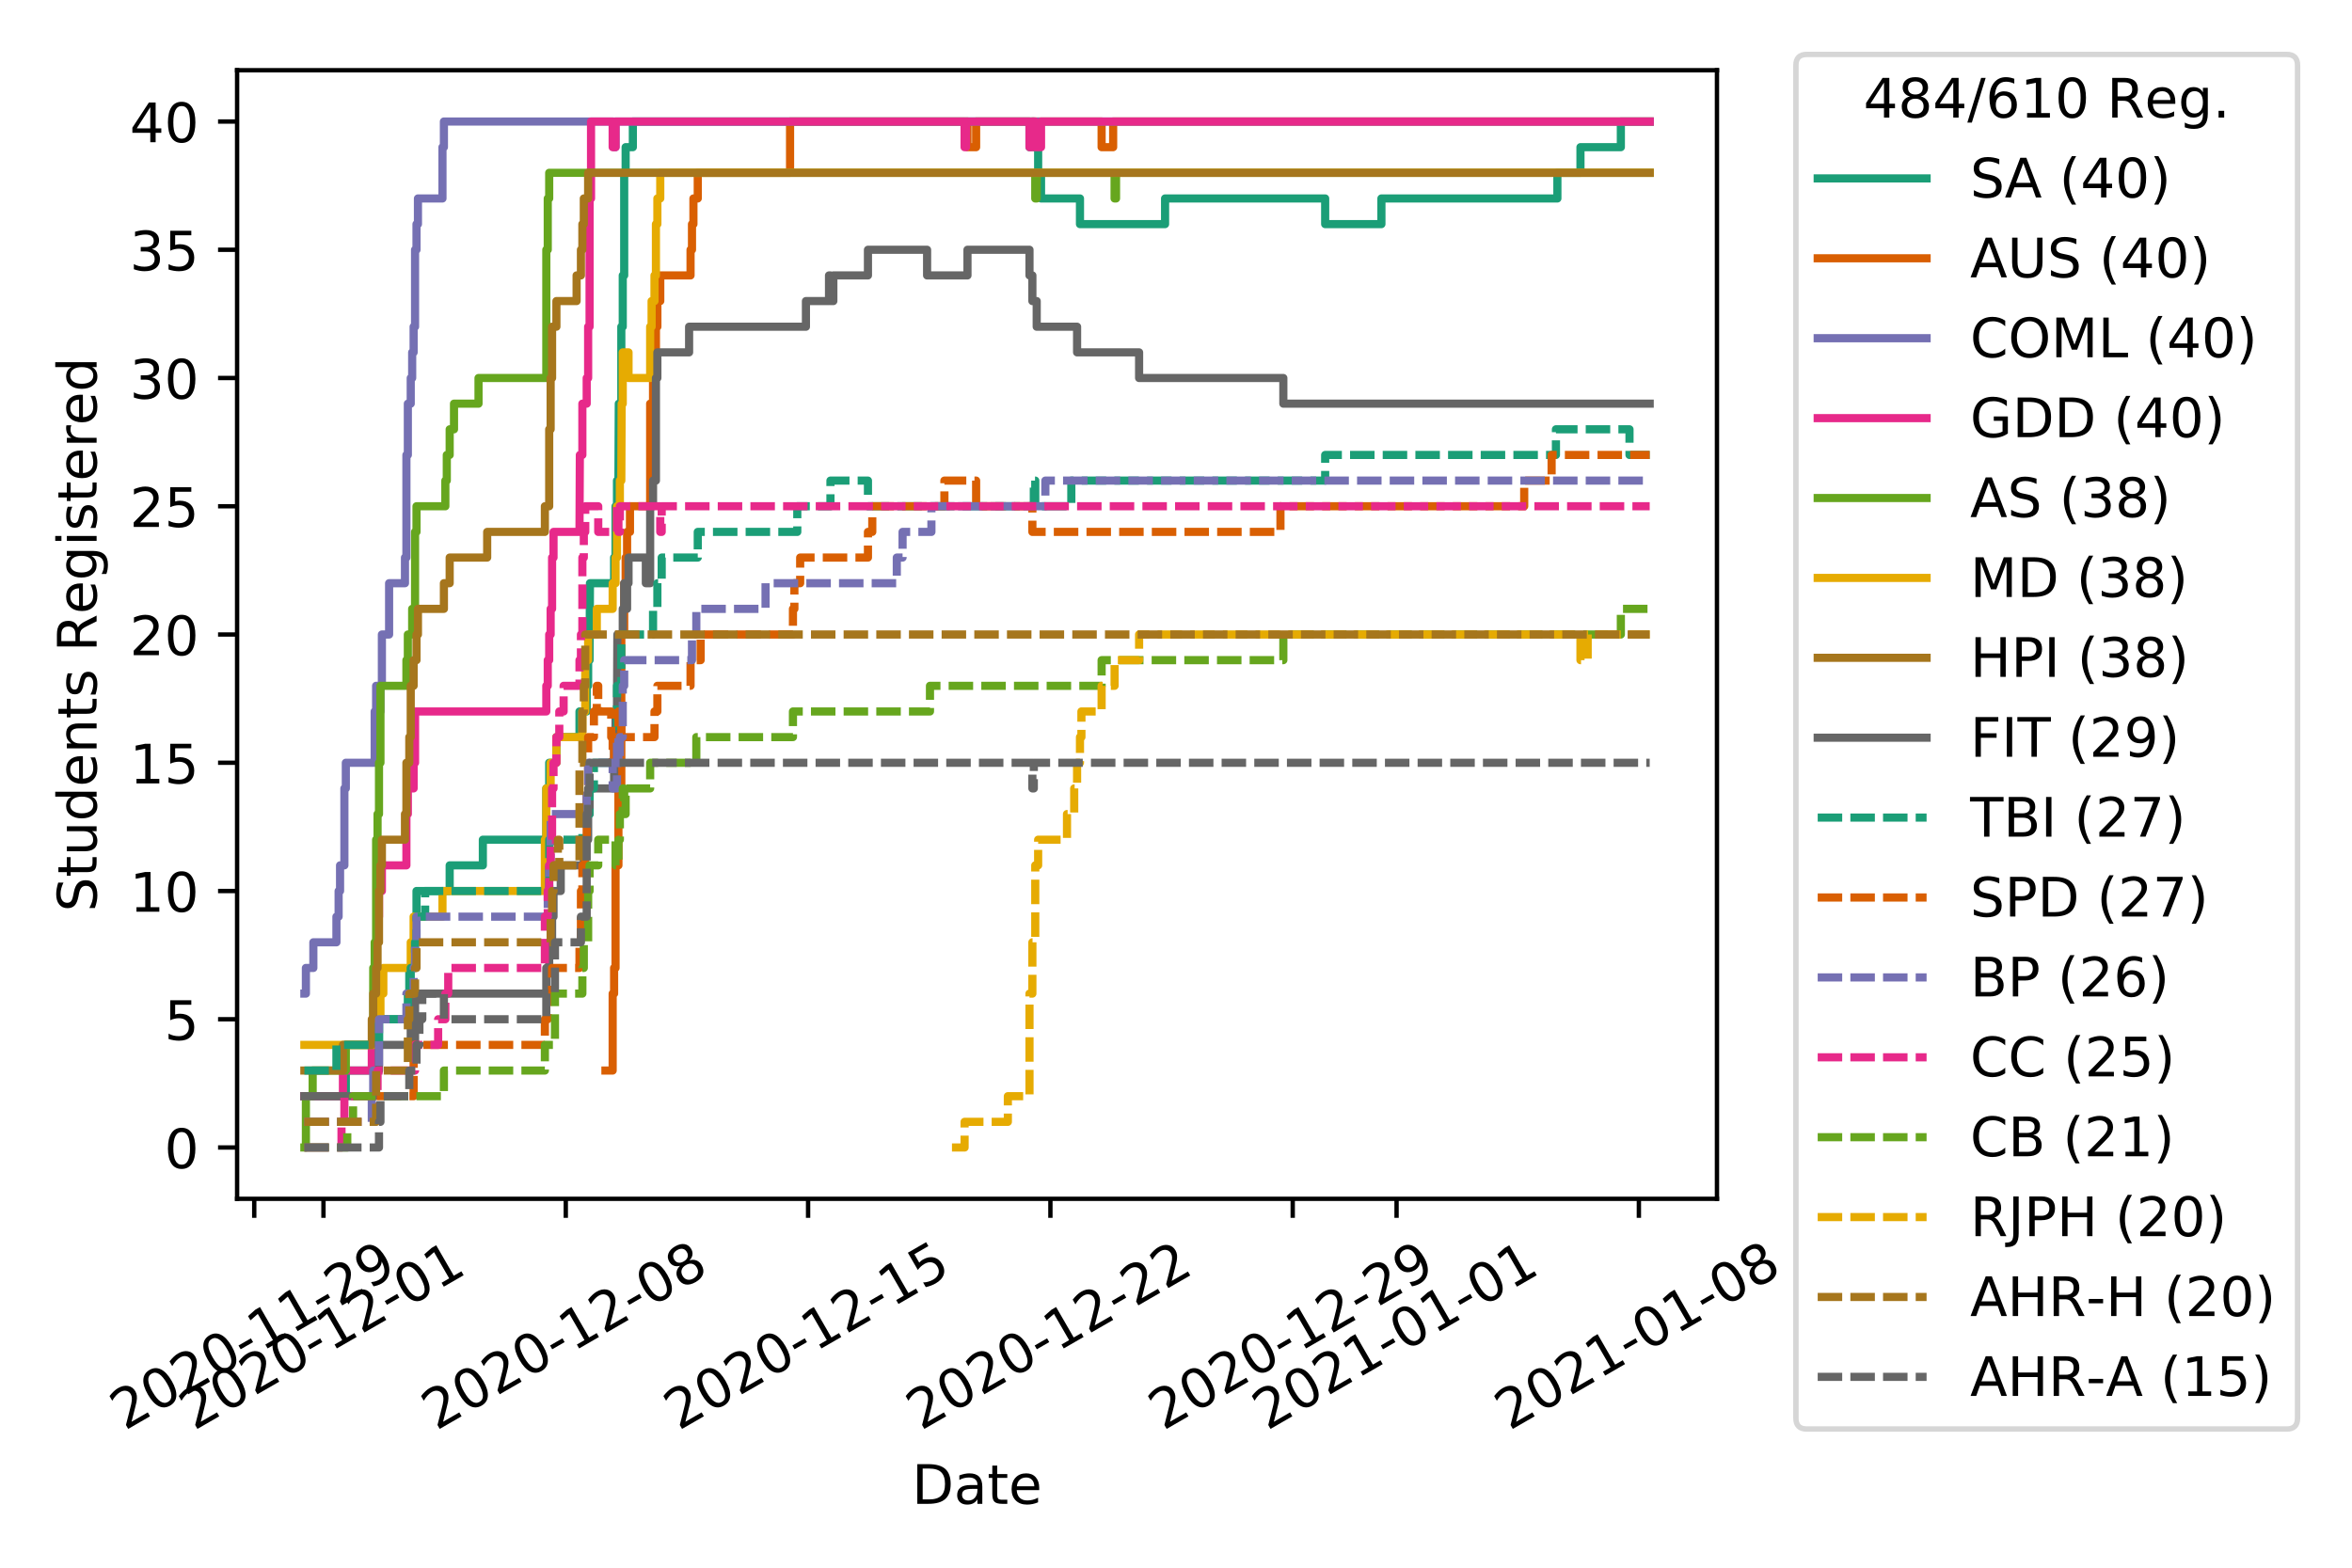 <?xml version="1.0" encoding="utf-8" standalone="no"?>
<!DOCTYPE svg PUBLIC "-//W3C//DTD SVG 1.1//EN"
  "http://www.w3.org/Graphics/SVG/1.1/DTD/svg11.dtd">
<!-- Created with matplotlib (https://matplotlib.org/) -->
<svg height="288pt" version="1.1" viewBox="0 0 432 288" width="432pt" xmlns="http://www.w3.org/2000/svg" xmlns:xlink="http://www.w3.org/1999/xlink">
 <defs>
  <style type="text/css">
*{stroke-linecap:butt;stroke-linejoin:round;}
  </style>
 </defs>
 <g id="figure_1">
  <g id="patch_1">
   <path d="M 0 288 
L 432 288 
L 432 0 
L 0 0 
z
" style="fill:#ffffff;"/>
  </g>
  <g id="axes_1">
   <g id="patch_2">
    <path d="M 43.55 220.231 
L 315.36 220.231 
L 315.36 12.9 
L 43.55 12.9 
z
" style="fill:#ffffff;"/>
   </g>
   <g id="matplotlib.axis_1">
    <g id="xtick_1">
     <g id="line2d_1">
      <defs>
       <path d="M 0 0 
L 0 3.5 
" id="m04f900b55e" style="stroke:#000000;stroke-width:0.8;"/>
      </defs>
      <g>
       <use style="stroke:#000000;stroke-width:0.8;" x="46.697" xlink:href="#m04f900b55e" y="220.231"/>
      </g>
     </g>
     <g id="text_1">
      <!-- 2020-11-29 -->
      <defs>
       <path d="M 19.188 8.297 
L 53.609 8.297 
L 53.609 0 
L 7.328 0 
L 7.328 8.297 
Q 12.938 14.109 22.625 23.891 
Q 32.328 33.688 34.812 36.531 
Q 39.547 41.844 41.422 45.531 
Q 43.312 49.219 43.312 52.781 
Q 43.312 58.594 39.234 62.25 
Q 35.156 65.922 28.609 65.922 
Q 23.969 65.922 18.812 64.312 
Q 13.672 62.703 7.812 59.422 
L 7.812 69.391 
Q 13.766 71.781 18.938 73 
Q 24.125 74.219 28.422 74.219 
Q 39.75 74.219 46.484 68.547 
Q 53.219 62.891 53.219 53.422 
Q 53.219 48.922 51.531 44.891 
Q 49.859 40.875 45.406 35.406 
Q 44.188 33.984 37.641 27.219 
Q 31.109 20.453 19.188 8.297 
z
" id="DejaVuSans-50"/>
       <path d="M 31.781 66.406 
Q 24.172 66.406 20.328 58.906 
Q 16.5 51.422 16.5 36.375 
Q 16.5 21.391 20.328 13.891 
Q 24.172 6.391 31.781 6.391 
Q 39.453 6.391 43.281 13.891 
Q 47.125 21.391 47.125 36.375 
Q 47.125 51.422 43.281 58.906 
Q 39.453 66.406 31.781 66.406 
z
M 31.781 74.219 
Q 44.047 74.219 50.516 64.516 
Q 56.984 54.828 56.984 36.375 
Q 56.984 17.969 50.516 8.266 
Q 44.047 -1.422 31.781 -1.422 
Q 19.531 -1.422 13.062 8.266 
Q 6.594 17.969 6.594 36.375 
Q 6.594 54.828 13.062 64.516 
Q 19.531 74.219 31.781 74.219 
z
" id="DejaVuSans-48"/>
       <path d="M 4.891 31.391 
L 31.203 31.391 
L 31.203 23.391 
L 4.891 23.391 
z
" id="DejaVuSans-45"/>
       <path d="M 12.406 8.297 
L 28.516 8.297 
L 28.516 63.922 
L 10.984 60.406 
L 10.984 69.391 
L 28.422 72.906 
L 38.281 72.906 
L 38.281 8.297 
L 54.391 8.297 
L 54.391 0 
L 12.406 0 
z
" id="DejaVuSans-49"/>
       <path d="M 10.984 1.516 
L 10.984 10.5 
Q 14.703 8.734 18.5 7.812 
Q 22.312 6.891 25.984 6.891 
Q 35.75 6.891 40.891 13.453 
Q 46.047 20.016 46.781 33.406 
Q 43.953 29.203 39.594 26.953 
Q 35.25 24.703 29.984 24.703 
Q 19.047 24.703 12.672 31.312 
Q 6.297 37.938 6.297 49.422 
Q 6.297 60.641 12.938 67.422 
Q 19.578 74.219 30.609 74.219 
Q 43.266 74.219 49.922 64.516 
Q 56.594 54.828 56.594 36.375 
Q 56.594 19.141 48.406 8.859 
Q 40.234 -1.422 26.422 -1.422 
Q 22.703 -1.422 18.891 -0.688 
Q 15.094 0.047 10.984 1.516 
z
M 30.609 32.422 
Q 37.25 32.422 41.125 36.953 
Q 45.016 41.5 45.016 49.422 
Q 45.016 57.281 41.125 61.844 
Q 37.25 66.406 30.609 66.406 
Q 23.969 66.406 20.094 61.844 
Q 16.219 57.281 16.219 49.422 
Q 16.219 41.5 20.094 36.953 
Q 23.969 32.422 30.609 32.422 
z
" id="DejaVuSans-57"/>
      </defs>
      <g transform="translate(22.912 262.869)rotate(-30)scale(0.1 -0.1)">
       <use xlink:href="#DejaVuSans-50"/>
       <use x="63.623" xlink:href="#DejaVuSans-48"/>
       <use x="127.246" xlink:href="#DejaVuSans-50"/>
       <use x="190.869" xlink:href="#DejaVuSans-48"/>
       <use x="254.492" xlink:href="#DejaVuSans-45"/>
       <use x="290.576" xlink:href="#DejaVuSans-49"/>
       <use x="354.199" xlink:href="#DejaVuSans-49"/>
       <use x="417.822" xlink:href="#DejaVuSans-45"/>
       <use x="453.906" xlink:href="#DejaVuSans-50"/>
       <use x="517.529" xlink:href="#DejaVuSans-57"/>
      </g>
     </g>
    </g>
    <g id="xtick_2">
     <g id="line2d_2">
      <g>
       <use style="stroke:#000000;stroke-width:0.8;" x="59.413" xlink:href="#m04f900b55e" y="220.231"/>
      </g>
     </g>
     <g id="text_2">
      <!-- 2020-12-01 -->
      <g transform="translate(35.628 262.869)rotate(-30)scale(0.1 -0.1)">
       <use xlink:href="#DejaVuSans-50"/>
       <use x="63.623" xlink:href="#DejaVuSans-48"/>
       <use x="127.246" xlink:href="#DejaVuSans-50"/>
       <use x="190.869" xlink:href="#DejaVuSans-48"/>
       <use x="254.492" xlink:href="#DejaVuSans-45"/>
       <use x="290.576" xlink:href="#DejaVuSans-49"/>
       <use x="354.199" xlink:href="#DejaVuSans-50"/>
       <use x="417.822" xlink:href="#DejaVuSans-45"/>
       <use x="453.906" xlink:href="#DejaVuSans-48"/>
       <use x="517.529" xlink:href="#DejaVuSans-49"/>
      </g>
     </g>
    </g>
    <g id="xtick_3">
     <g id="line2d_3">
      <g>
       <use style="stroke:#000000;stroke-width:0.8;" x="103.919" xlink:href="#m04f900b55e" y="220.231"/>
      </g>
     </g>
     <g id="text_3">
      <!-- 2020-12-08 -->
      <defs>
       <path d="M 31.781 34.625 
Q 24.75 34.625 20.719 30.859 
Q 16.703 27.094 16.703 20.516 
Q 16.703 13.922 20.719 10.156 
Q 24.75 6.391 31.781 6.391 
Q 38.812 6.391 42.859 10.172 
Q 46.922 13.969 46.922 20.516 
Q 46.922 27.094 42.891 30.859 
Q 38.875 34.625 31.781 34.625 
z
M 21.922 38.812 
Q 15.578 40.375 12.031 44.719 
Q 8.5 49.078 8.5 55.328 
Q 8.5 64.062 14.719 69.141 
Q 20.953 74.219 31.781 74.219 
Q 42.672 74.219 48.875 69.141 
Q 55.078 64.062 55.078 55.328 
Q 55.078 49.078 51.531 44.719 
Q 48 40.375 41.703 38.812 
Q 48.828 37.156 52.797 32.312 
Q 56.781 27.484 56.781 20.516 
Q 56.781 9.906 50.312 4.234 
Q 43.844 -1.422 31.781 -1.422 
Q 19.734 -1.422 13.25 4.234 
Q 6.781 9.906 6.781 20.516 
Q 6.781 27.484 10.781 32.312 
Q 14.797 37.156 21.922 38.812 
z
M 18.312 54.391 
Q 18.312 48.734 21.844 45.562 
Q 25.391 42.391 31.781 42.391 
Q 38.141 42.391 41.719 45.562 
Q 45.312 48.734 45.312 54.391 
Q 45.312 60.062 41.719 63.234 
Q 38.141 66.406 31.781 66.406 
Q 25.391 66.406 21.844 63.234 
Q 18.312 60.062 18.312 54.391 
z
" id="DejaVuSans-56"/>
      </defs>
      <g transform="translate(80.134 262.869)rotate(-30)scale(0.1 -0.1)">
       <use xlink:href="#DejaVuSans-50"/>
       <use x="63.623" xlink:href="#DejaVuSans-48"/>
       <use x="127.246" xlink:href="#DejaVuSans-50"/>
       <use x="190.869" xlink:href="#DejaVuSans-48"/>
       <use x="254.492" xlink:href="#DejaVuSans-45"/>
       <use x="290.576" xlink:href="#DejaVuSans-49"/>
       <use x="354.199" xlink:href="#DejaVuSans-50"/>
       <use x="417.822" xlink:href="#DejaVuSans-45"/>
       <use x="453.906" xlink:href="#DejaVuSans-48"/>
       <use x="517.529" xlink:href="#DejaVuSans-56"/>
      </g>
     </g>
    </g>
    <g id="xtick_4">
     <g id="line2d_4">
      <g>
       <use style="stroke:#000000;stroke-width:0.8;" x="148.425" xlink:href="#m04f900b55e" y="220.231"/>
      </g>
     </g>
     <g id="text_4">
      <!-- 2020-12-15 -->
      <defs>
       <path d="M 10.797 72.906 
L 49.516 72.906 
L 49.516 64.594 
L 19.828 64.594 
L 19.828 46.734 
Q 21.969 47.469 24.109 47.828 
Q 26.266 48.188 28.422 48.188 
Q 40.625 48.188 47.75 41.5 
Q 54.891 34.812 54.891 23.391 
Q 54.891 11.625 47.562 5.094 
Q 40.234 -1.422 26.906 -1.422 
Q 22.312 -1.422 17.547 -0.641 
Q 12.797 0.141 7.719 1.703 
L 7.719 11.625 
Q 12.109 9.234 16.797 8.062 
Q 21.484 6.891 26.703 6.891 
Q 35.156 6.891 40.078 11.328 
Q 45.016 15.766 45.016 23.391 
Q 45.016 31 40.078 35.438 
Q 35.156 39.891 26.703 39.891 
Q 22.75 39.891 18.812 39.016 
Q 14.891 38.141 10.797 36.281 
z
" id="DejaVuSans-53"/>
      </defs>
      <g transform="translate(124.64 262.869)rotate(-30)scale(0.1 -0.1)">
       <use xlink:href="#DejaVuSans-50"/>
       <use x="63.623" xlink:href="#DejaVuSans-48"/>
       <use x="127.246" xlink:href="#DejaVuSans-50"/>
       <use x="190.869" xlink:href="#DejaVuSans-48"/>
       <use x="254.492" xlink:href="#DejaVuSans-45"/>
       <use x="290.576" xlink:href="#DejaVuSans-49"/>
       <use x="354.199" xlink:href="#DejaVuSans-50"/>
       <use x="417.822" xlink:href="#DejaVuSans-45"/>
       <use x="453.906" xlink:href="#DejaVuSans-49"/>
       <use x="517.529" xlink:href="#DejaVuSans-53"/>
      </g>
     </g>
    </g>
    <g id="xtick_5">
     <g id="line2d_5">
      <g>
       <use style="stroke:#000000;stroke-width:0.8;" x="192.931" xlink:href="#m04f900b55e" y="220.231"/>
      </g>
     </g>
     <g id="text_5">
      <!-- 2020-12-22 -->
      <g transform="translate(169.146 262.869)rotate(-30)scale(0.1 -0.1)">
       <use xlink:href="#DejaVuSans-50"/>
       <use x="63.623" xlink:href="#DejaVuSans-48"/>
       <use x="127.246" xlink:href="#DejaVuSans-50"/>
       <use x="190.869" xlink:href="#DejaVuSans-48"/>
       <use x="254.492" xlink:href="#DejaVuSans-45"/>
       <use x="290.576" xlink:href="#DejaVuSans-49"/>
       <use x="354.199" xlink:href="#DejaVuSans-50"/>
       <use x="417.822" xlink:href="#DejaVuSans-45"/>
       <use x="453.906" xlink:href="#DejaVuSans-50"/>
       <use x="517.529" xlink:href="#DejaVuSans-50"/>
      </g>
     </g>
    </g>
    <g id="xtick_6">
     <g id="line2d_6">
      <g>
       <use style="stroke:#000000;stroke-width:0.8;" x="237.438" xlink:href="#m04f900b55e" y="220.231"/>
      </g>
     </g>
     <g id="text_6">
      <!-- 2020-12-29 -->
      <g transform="translate(213.652 262.869)rotate(-30)scale(0.1 -0.1)">
       <use xlink:href="#DejaVuSans-50"/>
       <use x="63.623" xlink:href="#DejaVuSans-48"/>
       <use x="127.246" xlink:href="#DejaVuSans-50"/>
       <use x="190.869" xlink:href="#DejaVuSans-48"/>
       <use x="254.492" xlink:href="#DejaVuSans-45"/>
       <use x="290.576" xlink:href="#DejaVuSans-49"/>
       <use x="354.199" xlink:href="#DejaVuSans-50"/>
       <use x="417.822" xlink:href="#DejaVuSans-45"/>
       <use x="453.906" xlink:href="#DejaVuSans-50"/>
       <use x="517.529" xlink:href="#DejaVuSans-57"/>
      </g>
     </g>
    </g>
    <g id="xtick_7">
     <g id="line2d_7">
      <g>
       <use style="stroke:#000000;stroke-width:0.8;" x="256.512" xlink:href="#m04f900b55e" y="220.231"/>
      </g>
     </g>
     <g id="text_7">
      <!-- 2021-01-01 -->
      <g transform="translate(232.726 262.869)rotate(-30)scale(0.1 -0.1)">
       <use xlink:href="#DejaVuSans-50"/>
       <use x="63.623" xlink:href="#DejaVuSans-48"/>
       <use x="127.246" xlink:href="#DejaVuSans-50"/>
       <use x="190.869" xlink:href="#DejaVuSans-49"/>
       <use x="254.492" xlink:href="#DejaVuSans-45"/>
       <use x="290.576" xlink:href="#DejaVuSans-48"/>
       <use x="354.199" xlink:href="#DejaVuSans-49"/>
       <use x="417.822" xlink:href="#DejaVuSans-45"/>
       <use x="453.906" xlink:href="#DejaVuSans-48"/>
       <use x="517.529" xlink:href="#DejaVuSans-49"/>
      </g>
     </g>
    </g>
    <g id="xtick_8">
     <g id="line2d_8">
      <g>
       <use style="stroke:#000000;stroke-width:0.8;" x="301.018" xlink:href="#m04f900b55e" y="220.231"/>
      </g>
     </g>
     <g id="text_8">
      <!-- 2021-01-08 -->
      <g transform="translate(277.232 262.869)rotate(-30)scale(0.1 -0.1)">
       <use xlink:href="#DejaVuSans-50"/>
       <use x="63.623" xlink:href="#DejaVuSans-48"/>
       <use x="127.246" xlink:href="#DejaVuSans-50"/>
       <use x="190.869" xlink:href="#DejaVuSans-49"/>
       <use x="254.492" xlink:href="#DejaVuSans-45"/>
       <use x="290.576" xlink:href="#DejaVuSans-48"/>
       <use x="354.199" xlink:href="#DejaVuSans-49"/>
       <use x="417.822" xlink:href="#DejaVuSans-45"/>
       <use x="453.906" xlink:href="#DejaVuSans-48"/>
       <use x="517.529" xlink:href="#DejaVuSans-56"/>
      </g>
     </g>
    </g>
    <g id="text_9">
     <!-- Date -->
     <defs>
      <path d="M 19.672 64.797 
L 19.672 8.109 
L 31.594 8.109 
Q 46.688 8.109 53.688 14.938 
Q 60.688 21.781 60.688 36.531 
Q 60.688 51.172 53.688 57.984 
Q 46.688 64.797 31.594 64.797 
z
M 9.812 72.906 
L 30.078 72.906 
Q 51.266 72.906 61.172 64.094 
Q 71.094 55.281 71.094 36.531 
Q 71.094 17.672 61.125 8.828 
Q 51.172 0 30.078 0 
L 9.812 0 
z
" id="DejaVuSans-68"/>
      <path d="M 34.281 27.484 
Q 23.391 27.484 19.188 25 
Q 14.984 22.516 14.984 16.5 
Q 14.984 11.719 18.141 8.906 
Q 21.297 6.109 26.703 6.109 
Q 34.188 6.109 38.703 11.406 
Q 43.219 16.703 43.219 25.484 
L 43.219 27.484 
z
M 52.203 31.203 
L 52.203 0 
L 43.219 0 
L 43.219 8.297 
Q 40.141 3.328 35.547 0.953 
Q 30.953 -1.422 24.312 -1.422 
Q 15.922 -1.422 10.953 3.297 
Q 6 8.016 6 15.922 
Q 6 25.141 12.172 29.828 
Q 18.359 34.516 30.609 34.516 
L 43.219 34.516 
L 43.219 35.406 
Q 43.219 41.609 39.141 45 
Q 35.062 48.391 27.688 48.391 
Q 23 48.391 18.547 47.266 
Q 14.109 46.141 10.016 43.891 
L 10.016 52.203 
Q 14.938 54.109 19.578 55.047 
Q 24.219 56 28.609 56 
Q 40.484 56 46.344 49.844 
Q 52.203 43.703 52.203 31.203 
z
" id="DejaVuSans-97"/>
      <path d="M 18.312 70.219 
L 18.312 54.688 
L 36.812 54.688 
L 36.812 47.703 
L 18.312 47.703 
L 18.312 18.016 
Q 18.312 11.328 20.141 9.422 
Q 21.969 7.516 27.594 7.516 
L 36.812 7.516 
L 36.812 0 
L 27.594 0 
Q 17.188 0 13.234 3.875 
Q 9.281 7.766 9.281 18.016 
L 9.281 47.703 
L 2.688 47.703 
L 2.688 54.688 
L 9.281 54.688 
L 9.281 70.219 
z
" id="DejaVuSans-116"/>
      <path d="M 56.203 29.594 
L 56.203 25.203 
L 14.891 25.203 
Q 15.484 15.922 20.484 11.062 
Q 25.484 6.203 34.422 6.203 
Q 39.594 6.203 44.453 7.469 
Q 49.312 8.734 54.109 11.281 
L 54.109 2.781 
Q 49.266 0.734 44.188 -0.344 
Q 39.109 -1.422 33.891 -1.422 
Q 20.797 -1.422 13.156 6.188 
Q 5.516 13.812 5.516 26.812 
Q 5.516 40.234 12.766 48.109 
Q 20.016 56 32.328 56 
Q 43.359 56 49.781 48.891 
Q 56.203 41.797 56.203 29.594 
z
M 47.219 32.234 
Q 47.125 39.594 43.094 43.984 
Q 39.062 48.391 32.422 48.391 
Q 24.906 48.391 20.391 44.141 
Q 15.875 39.891 15.188 32.172 
z
" id="DejaVuSans-101"/>
     </defs>
     <g transform="translate(167.504 276.269)scale(0.1 -0.1)">
      <use xlink:href="#DejaVuSans-68"/>
      <use x="77.002" xlink:href="#DejaVuSans-97"/>
      <use x="138.281" xlink:href="#DejaVuSans-116"/>
      <use x="177.49" xlink:href="#DejaVuSans-101"/>
     </g>
    </g>
   </g>
   <g id="matplotlib.axis_2">
    <g id="ytick_1">
     <g id="line2d_9">
      <defs>
       <path d="M 0 0 
L -3.5 0 
" id="ma6c142808a" style="stroke:#000000;stroke-width:0.8;"/>
      </defs>
      <g>
       <use style="stroke:#000000;stroke-width:0.8;" x="43.55" xlink:href="#ma6c142808a" y="210.807"/>
      </g>
     </g>
     <g id="text_10">
      <!-- 0 -->
      <g transform="translate(30.188 214.606)scale(0.1 -0.1)">
       <use xlink:href="#DejaVuSans-48"/>
      </g>
     </g>
    </g>
    <g id="ytick_2">
     <g id="line2d_10">
      <g>
       <use style="stroke:#000000;stroke-width:0.8;" x="43.55" xlink:href="#ma6c142808a" y="187.246"/>
      </g>
     </g>
     <g id="text_11">
      <!-- 5 -->
      <g transform="translate(30.188 191.046)scale(0.1 -0.1)">
       <use xlink:href="#DejaVuSans-53"/>
      </g>
     </g>
    </g>
    <g id="ytick_3">
     <g id="line2d_11">
      <g>
       <use style="stroke:#000000;stroke-width:0.8;" x="43.55" xlink:href="#ma6c142808a" y="163.686"/>
      </g>
     </g>
     <g id="text_12">
      <!-- 10 -->
      <g transform="translate(23.825 167.485)scale(0.1 -0.1)">
       <use xlink:href="#DejaVuSans-49"/>
       <use x="63.623" xlink:href="#DejaVuSans-48"/>
      </g>
     </g>
    </g>
    <g id="ytick_4">
     <g id="line2d_12">
      <g>
       <use style="stroke:#000000;stroke-width:0.8;" x="43.55" xlink:href="#ma6c142808a" y="140.126"/>
      </g>
     </g>
     <g id="text_13">
      <!-- 15 -->
      <g transform="translate(23.825 143.925)scale(0.1 -0.1)">
       <use xlink:href="#DejaVuSans-49"/>
       <use x="63.623" xlink:href="#DejaVuSans-53"/>
      </g>
     </g>
    </g>
    <g id="ytick_5">
     <g id="line2d_13">
      <g>
       <use style="stroke:#000000;stroke-width:0.8;" x="43.55" xlink:href="#ma6c142808a" y="116.565"/>
      </g>
     </g>
     <g id="text_14">
      <!-- 20 -->
      <g transform="translate(23.825 120.365)scale(0.1 -0.1)">
       <use xlink:href="#DejaVuSans-50"/>
       <use x="63.623" xlink:href="#DejaVuSans-48"/>
      </g>
     </g>
    </g>
    <g id="ytick_6">
     <g id="line2d_14">
      <g>
       <use style="stroke:#000000;stroke-width:0.8;" x="43.55" xlink:href="#ma6c142808a" y="93.005"/>
      </g>
     </g>
     <g id="text_15">
      <!-- 25 -->
      <g transform="translate(23.825 96.804)scale(0.1 -0.1)">
       <use xlink:href="#DejaVuSans-50"/>
       <use x="63.623" xlink:href="#DejaVuSans-53"/>
      </g>
     </g>
    </g>
    <g id="ytick_7">
     <g id="line2d_15">
      <g>
       <use style="stroke:#000000;stroke-width:0.8;" x="43.55" xlink:href="#ma6c142808a" y="69.445"/>
      </g>
     </g>
     <g id="text_16">
      <!-- 30 -->
      <defs>
       <path d="M 40.578 39.312 
Q 47.656 37.797 51.625 33 
Q 55.609 28.219 55.609 21.188 
Q 55.609 10.406 48.188 4.484 
Q 40.766 -1.422 27.094 -1.422 
Q 22.516 -1.422 17.656 -0.516 
Q 12.797 0.391 7.625 2.203 
L 7.625 11.719 
Q 11.719 9.328 16.594 8.109 
Q 21.484 6.891 26.812 6.891 
Q 36.078 6.891 40.938 10.547 
Q 45.797 14.203 45.797 21.188 
Q 45.797 27.641 41.281 31.266 
Q 36.766 34.906 28.719 34.906 
L 20.219 34.906 
L 20.219 43.016 
L 29.109 43.016 
Q 36.375 43.016 40.234 45.922 
Q 44.094 48.828 44.094 54.297 
Q 44.094 59.906 40.109 62.906 
Q 36.141 65.922 28.719 65.922 
Q 24.656 65.922 20.016 65.031 
Q 15.375 64.156 9.812 62.312 
L 9.812 71.094 
Q 15.438 72.656 20.344 73.438 
Q 25.25 74.219 29.594 74.219 
Q 40.828 74.219 47.359 69.109 
Q 53.906 64.016 53.906 55.328 
Q 53.906 49.266 50.438 45.094 
Q 46.969 40.922 40.578 39.312 
z
" id="DejaVuSans-51"/>
      </defs>
      <g transform="translate(23.825 73.244)scale(0.1 -0.1)">
       <use xlink:href="#DejaVuSans-51"/>
       <use x="63.623" xlink:href="#DejaVuSans-48"/>
      </g>
     </g>
    </g>
    <g id="ytick_8">
     <g id="line2d_16">
      <g>
       <use style="stroke:#000000;stroke-width:0.8;" x="43.55" xlink:href="#ma6c142808a" y="45.884"/>
      </g>
     </g>
     <g id="text_17">
      <!-- 35 -->
      <g transform="translate(23.825 49.684)scale(0.1 -0.1)">
       <use xlink:href="#DejaVuSans-51"/>
       <use x="63.623" xlink:href="#DejaVuSans-53"/>
      </g>
     </g>
    </g>
    <g id="ytick_9">
     <g id="line2d_17">
      <g>
       <use style="stroke:#000000;stroke-width:0.8;" x="43.55" xlink:href="#ma6c142808a" y="22.324"/>
      </g>
     </g>
     <g id="text_18">
      <!-- 40 -->
      <defs>
       <path d="M 37.797 64.312 
L 12.891 25.391 
L 37.797 25.391 
z
M 35.203 72.906 
L 47.609 72.906 
L 47.609 25.391 
L 58.016 25.391 
L 58.016 17.188 
L 47.609 17.188 
L 47.609 0 
L 37.797 0 
L 37.797 17.188 
L 4.891 17.188 
L 4.891 26.703 
z
" id="DejaVuSans-52"/>
      </defs>
      <g transform="translate(23.825 26.123)scale(0.1 -0.1)">
       <use xlink:href="#DejaVuSans-52"/>
       <use x="63.623" xlink:href="#DejaVuSans-48"/>
      </g>
     </g>
    </g>
    <g id="text_19">
     <!-- Students Registered -->
     <defs>
      <path d="M 53.516 70.516 
L 53.516 60.891 
Q 47.906 63.578 42.922 64.891 
Q 37.938 66.219 33.297 66.219 
Q 25.25 66.219 20.875 63.094 
Q 16.5 59.969 16.5 54.203 
Q 16.5 49.359 19.406 46.891 
Q 22.312 44.438 30.422 42.922 
L 36.375 41.703 
Q 47.406 39.594 52.656 34.297 
Q 57.906 29 57.906 20.125 
Q 57.906 9.516 50.797 4.047 
Q 43.703 -1.422 29.984 -1.422 
Q 24.812 -1.422 18.969 -0.25 
Q 13.141 0.922 6.891 3.219 
L 6.891 13.375 
Q 12.891 10.016 18.656 8.297 
Q 24.422 6.594 29.984 6.594 
Q 38.422 6.594 43.016 9.906 
Q 47.609 13.234 47.609 19.391 
Q 47.609 24.75 44.312 27.781 
Q 41.016 30.812 33.5 32.328 
L 27.484 33.5 
Q 16.453 35.688 11.516 40.375 
Q 6.594 45.062 6.594 53.422 
Q 6.594 63.094 13.406 68.656 
Q 20.219 74.219 32.172 74.219 
Q 37.312 74.219 42.625 73.281 
Q 47.953 72.359 53.516 70.516 
z
" id="DejaVuSans-83"/>
      <path d="M 8.5 21.578 
L 8.5 54.688 
L 17.484 54.688 
L 17.484 21.922 
Q 17.484 14.156 20.5 10.266 
Q 23.531 6.391 29.594 6.391 
Q 36.859 6.391 41.078 11.031 
Q 45.312 15.672 45.312 23.688 
L 45.312 54.688 
L 54.297 54.688 
L 54.297 0 
L 45.312 0 
L 45.312 8.406 
Q 42.047 3.422 37.719 1 
Q 33.406 -1.422 27.688 -1.422 
Q 18.266 -1.422 13.375 4.438 
Q 8.5 10.297 8.5 21.578 
z
M 31.109 56 
z
" id="DejaVuSans-117"/>
      <path d="M 45.406 46.391 
L 45.406 75.984 
L 54.391 75.984 
L 54.391 0 
L 45.406 0 
L 45.406 8.203 
Q 42.578 3.328 38.25 0.953 
Q 33.938 -1.422 27.875 -1.422 
Q 17.969 -1.422 11.734 6.484 
Q 5.516 14.406 5.516 27.297 
Q 5.516 40.188 11.734 48.094 
Q 17.969 56 27.875 56 
Q 33.938 56 38.25 53.625 
Q 42.578 51.266 45.406 46.391 
z
M 14.797 27.297 
Q 14.797 17.391 18.875 11.75 
Q 22.953 6.109 30.078 6.109 
Q 37.203 6.109 41.297 11.75 
Q 45.406 17.391 45.406 27.297 
Q 45.406 37.203 41.297 42.844 
Q 37.203 48.484 30.078 48.484 
Q 22.953 48.484 18.875 42.844 
Q 14.797 37.203 14.797 27.297 
z
" id="DejaVuSans-100"/>
      <path d="M 54.891 33.016 
L 54.891 0 
L 45.906 0 
L 45.906 32.719 
Q 45.906 40.484 42.875 44.328 
Q 39.844 48.188 33.797 48.188 
Q 26.516 48.188 22.312 43.547 
Q 18.109 38.922 18.109 30.906 
L 18.109 0 
L 9.078 0 
L 9.078 54.688 
L 18.109 54.688 
L 18.109 46.188 
Q 21.344 51.125 25.703 53.562 
Q 30.078 56 35.797 56 
Q 45.219 56 50.047 50.172 
Q 54.891 44.344 54.891 33.016 
z
" id="DejaVuSans-110"/>
      <path d="M 44.281 53.078 
L 44.281 44.578 
Q 40.484 46.531 36.375 47.5 
Q 32.281 48.484 27.875 48.484 
Q 21.188 48.484 17.844 46.438 
Q 14.5 44.391 14.5 40.281 
Q 14.5 37.156 16.891 35.375 
Q 19.281 33.594 26.516 31.984 
L 29.594 31.297 
Q 39.156 29.25 43.188 25.516 
Q 47.219 21.781 47.219 15.094 
Q 47.219 7.469 41.188 3.016 
Q 35.156 -1.422 24.609 -1.422 
Q 20.219 -1.422 15.453 -0.562 
Q 10.688 0.297 5.422 2 
L 5.422 11.281 
Q 10.406 8.688 15.234 7.391 
Q 20.062 6.109 24.812 6.109 
Q 31.156 6.109 34.562 8.281 
Q 37.984 10.453 37.984 14.406 
Q 37.984 18.062 35.516 20.016 
Q 33.062 21.969 24.703 23.781 
L 21.578 24.516 
Q 13.234 26.266 9.516 29.906 
Q 5.812 33.547 5.812 39.891 
Q 5.812 47.609 11.281 51.797 
Q 16.75 56 26.812 56 
Q 31.781 56 36.172 55.266 
Q 40.578 54.547 44.281 53.078 
z
" id="DejaVuSans-115"/>
      <path id="DejaVuSans-32"/>
      <path d="M 44.391 34.188 
Q 47.562 33.109 50.562 29.594 
Q 53.562 26.078 56.594 19.922 
L 66.609 0 
L 56 0 
L 46.688 18.703 
Q 43.062 26.031 39.672 28.422 
Q 36.281 30.812 30.422 30.812 
L 19.672 30.812 
L 19.672 0 
L 9.812 0 
L 9.812 72.906 
L 32.078 72.906 
Q 44.578 72.906 50.734 67.672 
Q 56.891 62.453 56.891 51.906 
Q 56.891 45.016 53.688 40.469 
Q 50.484 35.938 44.391 34.188 
z
M 19.672 64.797 
L 19.672 38.922 
L 32.078 38.922 
Q 39.203 38.922 42.844 42.219 
Q 46.484 45.516 46.484 51.906 
Q 46.484 58.297 42.844 61.547 
Q 39.203 64.797 32.078 64.797 
z
" id="DejaVuSans-82"/>
      <path d="M 45.406 27.984 
Q 45.406 37.75 41.375 43.109 
Q 37.359 48.484 30.078 48.484 
Q 22.859 48.484 18.828 43.109 
Q 14.797 37.75 14.797 27.984 
Q 14.797 18.266 18.828 12.891 
Q 22.859 7.516 30.078 7.516 
Q 37.359 7.516 41.375 12.891 
Q 45.406 18.266 45.406 27.984 
z
M 54.391 6.781 
Q 54.391 -7.172 48.188 -13.984 
Q 42 -20.797 29.203 -20.797 
Q 24.469 -20.797 20.266 -20.094 
Q 16.062 -19.391 12.109 -17.922 
L 12.109 -9.188 
Q 16.062 -11.328 19.922 -12.344 
Q 23.781 -13.375 27.781 -13.375 
Q 36.625 -13.375 41.016 -8.766 
Q 45.406 -4.156 45.406 5.172 
L 45.406 9.625 
Q 42.625 4.781 38.281 2.391 
Q 33.938 0 27.875 0 
Q 17.828 0 11.672 7.656 
Q 5.516 15.328 5.516 27.984 
Q 5.516 40.672 11.672 48.328 
Q 17.828 56 27.875 56 
Q 33.938 56 38.281 53.609 
Q 42.625 51.219 45.406 46.391 
L 45.406 54.688 
L 54.391 54.688 
z
" id="DejaVuSans-103"/>
      <path d="M 9.422 54.688 
L 18.406 54.688 
L 18.406 0 
L 9.422 0 
z
M 9.422 75.984 
L 18.406 75.984 
L 18.406 64.594 
L 9.422 64.594 
z
" id="DejaVuSans-105"/>
      <path d="M 41.109 46.297 
Q 39.594 47.172 37.812 47.578 
Q 36.031 48 33.891 48 
Q 26.266 48 22.188 43.047 
Q 18.109 38.094 18.109 28.812 
L 18.109 0 
L 9.078 0 
L 9.078 54.688 
L 18.109 54.688 
L 18.109 46.188 
Q 20.953 51.172 25.484 53.578 
Q 30.031 56 36.531 56 
Q 37.453 56 38.578 55.875 
Q 39.703 55.766 41.062 55.516 
z
" id="DejaVuSans-114"/>
     </defs>
     <g transform="translate(17.745 167.499)rotate(-90)scale(0.1 -0.1)">
      <use xlink:href="#DejaVuSans-83"/>
      <use x="63.477" xlink:href="#DejaVuSans-116"/>
      <use x="102.686" xlink:href="#DejaVuSans-117"/>
      <use x="166.064" xlink:href="#DejaVuSans-100"/>
      <use x="229.541" xlink:href="#DejaVuSans-101"/>
      <use x="291.064" xlink:href="#DejaVuSans-110"/>
      <use x="354.443" xlink:href="#DejaVuSans-116"/>
      <use x="393.652" xlink:href="#DejaVuSans-115"/>
      <use x="445.752" xlink:href="#DejaVuSans-32"/>
      <use x="477.539" xlink:href="#DejaVuSans-82"/>
      <use x="546.959" xlink:href="#DejaVuSans-101"/>
      <use x="608.482" xlink:href="#DejaVuSans-103"/>
      <use x="671.959" xlink:href="#DejaVuSans-105"/>
      <use x="699.742" xlink:href="#DejaVuSans-115"/>
      <use x="751.842" xlink:href="#DejaVuSans-116"/>
      <use x="791.051" xlink:href="#DejaVuSans-101"/>
      <use x="852.574" xlink:href="#DejaVuSans-114"/>
      <use x="893.656" xlink:href="#DejaVuSans-101"/>
      <use x="955.18" xlink:href="#DejaVuSans-100"/>
     </g>
    </g>
   </g>
   <g id="line2d_18">
    <path clip-path="url(#p9dd3209615)" d="M 55.905 201.383 
L 63.52 201.383 
L 63.52 196.67 
L 63.586 196.67 
L 68.553 196.67 
L 68.553 191.958 
L 68.62 191.958 
L 69.613 191.958 
L 69.613 187.246 
L 69.679 187.246 
L 75.176 187.246 
L 75.176 177.822 
L 75.243 177.822 
L 75.706 177.822 
L 75.706 173.11 
L 75.772 173.11 
L 76.236 173.11 
L 76.236 168.398 
L 76.302 168.398 
L 76.501 168.398 
L 76.501 163.686 
L 76.567 163.686 
L 82.594 163.686 
L 82.594 158.974 
L 82.66 158.974 
L 88.687 158.974 
L 88.687 154.262 
L 88.753 154.262 
L 100.344 154.262 
L 100.344 144.838 
L 100.41 144.838 
L 100.873 144.838 
L 100.873 140.126 
L 100.94 140.126 
L 102.198 140.126 
L 102.198 135.414 
L 102.264 135.414 
L 106.437 135.414 
L 106.437 130.702 
L 106.503 130.702 
L 107.761 130.702 
L 107.761 125.99 
L 107.827 125.99 
L 108.026 125.99 
L 108.026 121.277 
L 108.092 121.277 
L 108.291 121.277 
L 108.357 107.141 
L 108.357 107.141 
L 112.795 107.141 
L 112.795 102.429 
L 112.861 102.429 
L 113.059 102.429 
L 113.059 93.005 
L 113.126 93.005 
L 113.324 93.005 
L 113.324 88.293 
L 113.391 88.293 
L 113.589 88.293 
L 113.656 74.157 
L 113.656 74.157 
L 114.119 74.157 
L 114.119 60.021 
L 114.185 60.021 
L 114.384 60.021 
L 114.384 50.597 
L 114.45 50.597 
L 114.649 50.597 
L 114.649 31.748 
L 114.715 31.748 
L 114.914 31.748 
L 114.914 27.036 
L 114.98 27.036 
L 116.239 27.036 
L 116.239 22.324 
L 116.305 22.324 
L 189.091 22.324 
L 189.091 27.036 
L 189.157 27.036 
L 189.356 27.036 
L 189.356 22.324 
L 189.422 22.324 
L 189.885 22.324 
L 189.885 27.036 
L 189.952 27.036 
L 190.68 27.036 
L 190.68 31.748 
L 190.746 31.748 
L 191.21 31.748 
L 191.21 36.46 
L 191.276 36.46 
L 198.363 36.46 
L 198.363 41.172 
L 198.429 41.172 
L 213.993 41.172 
L 213.993 36.46 
L 214.059 36.46 
L 243.399 36.46 
L 243.399 41.172 
L 243.465 41.172 
L 253.73 41.172 
L 253.73 36.46 
L 253.797 36.46 
L 286.05 36.46 
L 286.05 31.748 
L 286.117 31.748 
L 290.289 31.748 
L 290.289 27.036 
L 290.355 27.036 
L 297.707 27.036 
L 297.707 22.324 
L 303.005 22.324 
L 303.005 22.324 
" style="fill:none;stroke:#1b9e77;stroke-linecap:square;stroke-width:1.5;"/>
   </g>
   <g id="line2d_19">
    <path clip-path="url(#p9dd3209615)" d="M 111.205 196.67 
L 112.53 196.67 
L 112.53 182.534 
L 112.596 182.534 
L 112.795 182.534 
L 112.795 177.822 
L 112.861 177.822 
L 113.059 177.822 
L 113.059 158.974 
L 113.126 158.974 
L 113.589 158.974 
L 113.589 144.838 
L 113.656 144.838 
L 114.119 144.838 
L 114.119 116.565 
L 114.185 116.565 
L 114.649 116.565 
L 114.649 107.141 
L 114.715 107.141 
L 114.914 107.141 
L 114.914 102.429 
L 114.98 102.429 
L 115.179 102.429 
L 115.179 97.717 
L 115.245 97.717 
L 115.709 97.717 
L 115.709 93.005 
L 115.775 93.005 
L 119.417 93.005 
L 119.417 74.157 
L 119.484 74.157 
L 119.947 74.157 
L 119.947 69.445 
L 120.014 69.445 
L 120.477 69.445 
L 120.477 60.021 
L 120.543 60.021 
L 120.742 60.021 
L 120.742 55.309 
L 120.808 55.309 
L 121.272 55.309 
L 121.272 50.597 
L 121.338 50.597 
L 126.835 50.597 
L 126.835 45.884 
L 126.901 45.884 
L 127.1 45.884 
L 127.1 41.172 
L 127.166 41.172 
L 127.365 41.172 
L 127.365 36.46 
L 127.431 36.46 
L 128.16 36.46 
L 128.16 31.748 
L 128.226 31.748 
L 145.114 31.748 
L 145.114 22.324 
L 145.181 22.324 
L 177.699 22.324 
L 177.699 27.036 
L 177.765 27.036 
L 179.289 27.036 
L 179.289 22.324 
L 179.355 22.324 
L 202.337 22.324 
L 202.337 27.036 
L 202.403 27.036 
L 204.456 27.036 
L 204.456 22.324 
L 204.522 22.324 
L 303.005 22.324 
L 303.005 22.324 
" style="fill:none;stroke:#d95f02;stroke-linecap:square;stroke-width:1.5;"/>
   </g>
   <g id="line2d_20">
    <path clip-path="url(#p9dd3209615)" d="M 55.905 182.534 
L 56.184 182.534 
L 56.184 177.822 
L 56.292 177.822 
L 57.555 177.822 
L 57.555 173.11 
L 61.794 173.11 
L 61.794 168.398 
L 62.195 168.398 
L 62.195 163.686 
L 62.262 163.686 
L 62.46 163.686 
L 62.46 158.974 
L 62.527 158.974 
L 63.255 158.974 
L 63.255 144.838 
L 63.321 144.838 
L 63.52 144.838 
L 63.52 140.126 
L 63.586 140.126 
L 68.818 140.126 
L 68.818 130.702 
L 68.885 130.702 
L 69.083 130.702 
L 69.083 125.99 
L 69.149 125.99 
L 69.348 125.99 
L 69.348 130.702 
L 69.414 130.702 
L 69.878 130.702 
L 69.878 125.99 
L 69.944 125.99 
L 70.143 125.99 
L 70.143 116.565 
L 70.209 116.565 
L 71.468 116.565 
L 71.468 107.141 
L 71.534 107.141 
L 74.382 107.141 
L 74.382 102.429 
L 74.448 102.429 
L 74.647 102.429 
L 74.647 83.581 
L 74.713 83.581 
L 74.911 83.581 
L 74.911 74.157 
L 74.978 74.157 
L 75.441 74.157 
L 75.441 69.445 
L 75.508 69.445 
L 75.706 69.445 
L 75.706 64.733 
L 75.772 64.733 
L 75.971 64.733 
L 75.971 60.021 
L 76.037 60.021 
L 76.236 60.021 
L 76.236 45.884 
L 76.302 45.884 
L 76.501 45.884 
L 76.501 41.172 
L 76.567 41.172 
L 76.766 41.172 
L 76.766 36.46 
L 76.832 36.46 
L 81.269 36.46 
L 81.269 27.036 
L 81.336 27.036 
L 81.534 27.036 
L 81.534 22.324 
L 81.601 22.324 
L 112.795 22.324 
L 112.795 27.036 
L 112.861 27.036 
L 113.059 27.036 
L 113.059 22.324 
L 113.126 22.324 
L 303.005 22.324 
L 303.005 22.324 
" style="fill:none;stroke:#7570b3;stroke-linecap:square;stroke-width:1.5;"/>
   </g>
   <g id="line2d_21">
    <path clip-path="url(#p9dd3209615)" d="M 55.905 201.383 
L 62.99 201.383 
L 62.99 196.67 
L 63.056 196.67 
L 68.289 196.67 
L 68.289 191.958 
L 68.355 191.958 
L 68.553 191.958 
L 68.553 187.246 
L 68.62 187.246 
L 68.818 187.246 
L 68.818 177.822 
L 68.885 177.822 
L 69.083 177.822 
L 69.083 173.11 
L 69.149 173.11 
L 69.348 173.11 
L 69.348 168.398 
L 69.414 168.398 
L 69.613 168.398 
L 69.613 163.686 
L 69.679 163.686 
L 70.143 163.686 
L 70.143 158.974 
L 70.209 158.974 
L 74.647 158.974 
L 74.647 149.55 
L 74.713 149.55 
L 74.911 149.55 
L 74.911 144.838 
L 74.978 144.838 
L 75.971 144.838 
L 75.971 140.126 
L 76.037 140.126 
L 76.236 140.126 
L 76.236 130.702 
L 76.302 130.702 
L 100.344 130.702 
L 100.344 125.99 
L 100.41 125.99 
L 100.608 125.99 
L 100.608 121.277 
L 100.675 121.277 
L 100.873 121.277 
L 100.873 116.565 
L 100.94 116.565 
L 101.138 116.565 
L 101.138 111.853 
L 101.204 111.853 
L 101.403 111.853 
L 101.403 102.429 
L 101.469 102.429 
L 101.668 102.429 
L 101.668 97.717 
L 101.734 97.717 
L 106.437 97.717 
L 106.503 83.581 
L 106.503 83.581 
L 106.966 83.581 
L 106.966 74.157 
L 107.033 74.157 
L 107.761 74.157 
L 107.761 69.445 
L 107.827 69.445 
L 108.026 69.445 
L 108.026 60.021 
L 108.092 60.021 
L 108.291 60.021 
L 108.291 36.46 
L 108.357 36.46 
L 108.556 36.46 
L 108.556 22.324 
L 108.622 22.324 
L 112.53 22.324 
L 112.53 27.036 
L 112.596 27.036 
L 113.059 27.036 
L 113.059 22.324 
L 113.126 22.324 
L 177.169 22.324 
L 177.169 27.036 
L 177.236 27.036 
L 177.434 27.036 
L 177.434 22.324 
L 177.501 22.324 
L 189.091 22.324 
L 189.091 27.036 
L 189.157 27.036 
L 189.62 27.036 
L 189.62 22.324 
L 189.687 22.324 
L 190.15 22.324 
L 190.15 27.036 
L 190.217 27.036 
L 191.21 27.036 
L 191.21 22.324 
L 191.276 22.324 
L 303.005 22.324 
L 303.005 22.324 
" style="fill:none;stroke:#e7298a;stroke-linecap:square;stroke-width:1.5;"/>
   </g>
   <g id="line2d_22">
    <path clip-path="url(#p9dd3209615)" d="M 55.905 210.807 
L 56.184 210.807 
L 56.184 201.383 
L 56.292 201.383 
L 57.427 201.383 
L 57.427 196.67 
L 57.537 196.67 
L 63.52 196.67 
L 63.52 191.958 
L 63.586 191.958 
L 68.553 191.958 
L 68.553 177.822 
L 68.62 177.822 
L 68.818 177.822 
L 68.818 173.11 
L 68.885 173.11 
L 69.083 173.11 
L 69.083 154.262 
L 69.149 154.262 
L 69.348 154.262 
L 69.348 149.55 
L 69.414 149.55 
L 69.613 149.55 
L 69.613 140.126 
L 69.679 140.126 
L 69.878 140.126 
L 69.878 125.99 
L 69.944 125.99 
L 74.647 125.99 
L 74.647 121.277 
L 74.713 121.277 
L 74.911 121.277 
L 74.911 116.565 
L 74.978 116.565 
L 75.706 116.565 
L 75.706 111.853 
L 75.772 111.853 
L 76.236 111.853 
L 76.236 97.717 
L 76.302 97.717 
L 76.501 97.717 
L 76.501 93.005 
L 76.567 93.005 
L 81.799 93.005 
L 81.799 88.293 
L 81.866 88.293 
L 82.064 88.293 
L 82.064 83.581 
L 82.13 83.581 
L 82.594 83.581 
L 82.594 78.869 
L 82.66 78.869 
L 83.389 78.869 
L 83.389 74.157 
L 83.455 74.157 
L 87.892 74.157 
L 87.892 69.445 
L 87.959 69.445 
L 100.344 69.445 
L 100.344 45.884 
L 100.41 45.884 
L 100.608 45.884 
L 100.608 36.46 
L 100.675 36.46 
L 100.873 36.46 
L 100.873 31.748 
L 100.94 31.748 
L 190.15 31.748 
L 190.15 36.46 
L 190.217 36.46 
L 190.415 36.46 
L 190.415 31.748 
L 190.481 31.748 
L 204.721 31.748 
L 204.721 36.46 
L 204.787 36.46 
L 204.986 36.46 
L 204.986 31.748 
L 205.052 31.748 
L 303.005 31.748 
L 303.005 31.748 
" style="fill:none;stroke:#66a61e;stroke-linecap:square;stroke-width:1.5;"/>
   </g>
   <g id="line2d_23">
    <path clip-path="url(#p9dd3209615)" d="M 55.905 191.958 
L 68.553 191.958 
L 68.553 187.246 
L 68.62 187.246 
L 69.878 187.246 
L 69.878 182.534 
L 69.944 182.534 
L 70.408 182.534 
L 70.408 177.822 
L 70.474 177.822 
L 75.441 177.822 
L 75.441 173.11 
L 75.508 173.11 
L 75.971 173.11 
L 75.971 168.398 
L 76.037 168.398 
L 81.269 168.398 
L 81.269 163.686 
L 81.336 163.686 
L 100.079 163.686 
L 100.079 154.262 
L 100.145 154.262 
L 100.344 154.262 
L 100.344 144.838 
L 100.41 144.838 
L 101.138 144.838 
L 101.138 140.126 
L 101.204 140.126 
L 102.198 140.126 
L 102.198 135.414 
L 102.264 135.414 
L 106.966 135.414 
L 106.966 130.702 
L 107.033 130.702 
L 107.496 130.702 
L 107.496 121.277 
L 107.562 121.277 
L 108.026 121.277 
L 108.026 116.565 
L 108.092 116.565 
L 109.616 116.565 
L 109.616 111.853 
L 109.682 111.853 
L 112.53 111.853 
L 112.53 107.141 
L 112.596 107.141 
L 113.059 107.141 
L 113.059 102.429 
L 113.126 102.429 
L 113.324 102.429 
L 113.324 93.005 
L 113.391 93.005 
L 113.854 93.005 
L 113.854 88.293 
L 113.92 88.293 
L 114.119 88.293 
L 114.185 74.157 
L 114.185 74.157 
L 114.384 74.157 
L 114.384 64.733 
L 114.45 64.733 
L 115.444 64.733 
L 115.444 69.445 
L 115.51 69.445 
L 119.417 69.445 
L 119.417 60.021 
L 119.484 60.021 
L 119.682 60.021 
L 119.682 55.309 
L 119.749 55.309 
L 120.212 55.309 
L 120.212 50.597 
L 120.278 50.597 
L 120.477 50.597 
L 120.477 41.172 
L 120.543 41.172 
L 120.742 41.172 
L 120.742 36.46 
L 120.808 36.46 
L 121.272 36.46 
L 121.272 31.748 
L 121.338 31.748 
L 303.005 31.748 
L 303.005 31.748 
" style="fill:none;stroke:#e6ab02;stroke-linecap:square;stroke-width:1.5;"/>
   </g>
   <g id="line2d_24">
    <path clip-path="url(#p9dd3209615)" d="M 55.905 196.67 
L 62.99 196.67 
L 62.99 191.958 
L 63.056 191.958 
L 68.289 191.958 
L 68.289 187.246 
L 68.355 187.246 
L 68.553 187.246 
L 68.553 182.534 
L 68.62 182.534 
L 69.083 182.534 
L 69.083 177.822 
L 69.149 177.822 
L 69.348 177.822 
L 69.348 173.11 
L 69.414 173.11 
L 69.613 173.11 
L 69.613 163.686 
L 69.679 163.686 
L 69.878 163.686 
L 69.878 158.974 
L 69.944 158.974 
L 70.143 158.974 
L 70.143 154.262 
L 70.209 154.262 
L 74.382 154.262 
L 74.382 149.55 
L 74.448 149.55 
L 74.647 149.55 
L 74.647 140.126 
L 74.713 140.126 
L 75.176 140.126 
L 75.176 135.414 
L 75.243 135.414 
L 75.441 135.414 
L 75.441 125.99 
L 75.508 125.99 
L 75.971 125.99 
L 75.971 121.277 
L 76.037 121.277 
L 76.501 121.277 
L 76.501 116.565 
L 76.567 116.565 
L 76.766 116.565 
L 76.766 111.853 
L 76.832 111.853 
L 81.534 111.853 
L 81.534 107.141 
L 81.601 107.141 
L 82.594 107.141 
L 82.594 102.429 
L 82.66 102.429 
L 89.482 102.429 
L 89.482 97.717 
L 89.548 97.717 
L 100.079 97.717 
L 100.079 93.005 
L 100.145 93.005 
L 100.873 93.005 
L 100.873 78.869 
L 100.94 78.869 
L 101.138 78.869 
L 101.138 69.445 
L 101.204 69.445 
L 101.403 69.445 
L 101.403 60.021 
L 101.469 60.021 
L 102.198 60.021 
L 102.198 55.309 
L 102.264 55.309 
L 105.907 55.309 
L 105.907 50.597 
L 105.973 50.597 
L 106.701 50.597 
L 106.701 45.884 
L 106.768 45.884 
L 106.966 45.884 
L 106.966 41.172 
L 107.033 41.172 
L 107.231 41.172 
L 107.231 36.46 
L 107.298 36.46 
L 108.026 36.46 
L 108.026 31.748 
L 108.092 31.748 
L 303.005 31.748 
L 303.005 31.748 
" style="fill:none;stroke:#a6761d;stroke-linecap:square;stroke-width:1.5;"/>
   </g>
   <g id="line2d_25">
    <path clip-path="url(#p9dd3209615)" d="M 55.905 201.383 
L 68.818 201.383 
L 68.818 196.67 
L 68.885 196.67 
L 69.613 196.67 
L 69.613 191.958 
L 69.679 191.958 
L 75.441 191.958 
L 75.441 187.246 
L 75.508 187.246 
L 75.971 187.246 
L 75.971 191.958 
L 76.037 191.958 
L 76.236 191.958 
L 76.236 182.534 
L 76.302 182.534 
L 100.344 182.534 
L 100.344 177.822 
L 100.41 177.822 
L 100.873 177.822 
L 100.873 173.11 
L 100.94 173.11 
L 101.403 173.11 
L 101.403 168.398 
L 101.469 168.398 
L 101.668 168.398 
L 101.668 163.686 
L 101.734 163.686 
L 102.993 163.686 
L 102.993 158.974 
L 103.059 158.974 
L 107.231 158.974 
L 107.231 154.262 
L 107.298 154.262 
L 108.026 154.262 
L 108.026 149.55 
L 108.092 149.55 
L 108.291 149.55 
L 108.291 144.838 
L 108.357 144.838 
L 112.795 144.838 
L 112.795 135.414 
L 112.861 135.414 
L 113.059 135.414 
L 113.059 130.702 
L 113.126 130.702 
L 113.324 130.702 
L 113.391 116.565 
L 113.391 116.565 
L 114.384 116.565 
L 114.384 111.853 
L 114.45 111.853 
L 114.649 111.853 
L 114.649 107.141 
L 114.715 107.141 
L 114.914 107.141 
L 114.914 111.853 
L 114.98 111.853 
L 115.179 111.853 
L 115.179 107.141 
L 115.245 107.141 
L 115.444 107.141 
L 115.444 102.429 
L 115.51 102.429 
L 118.623 102.429 
L 118.623 107.141 
L 118.689 107.141 
L 119.417 107.141 
L 119.417 93.005 
L 119.484 93.005 
L 119.947 93.005 
L 119.947 88.293 
L 120.014 88.293 
L 120.477 88.293 
L 120.477 69.445 
L 120.543 69.445 
L 120.742 69.445 
L 120.742 64.733 
L 120.808 64.733 
L 126.57 64.733 
L 126.57 60.021 
L 126.637 60.021 
L 148.029 60.021 
L 148.029 55.309 
L 148.095 55.309 
L 152.267 55.309 
L 152.267 50.597 
L 152.333 50.597 
L 152.532 50.597 
L 152.532 55.309 
L 152.598 55.309 
L 153.062 55.309 
L 153.062 50.597 
L 153.128 50.597 
L 159.42 50.597 
L 159.42 45.884 
L 159.486 45.884 
L 170.282 45.884 
L 170.282 50.597 
L 170.348 50.597 
L 177.699 50.597 
L 177.699 45.884 
L 177.765 45.884 
L 189.091 45.884 
L 189.091 50.597 
L 189.157 50.597 
L 189.62 50.597 
L 189.62 55.309 
L 189.687 55.309 
L 190.415 55.309 
L 190.415 60.021 
L 190.481 60.021 
L 197.833 60.021 
L 197.833 64.733 
L 197.899 64.733 
L 209.224 64.733 
L 209.224 69.445 
L 209.291 69.445 
L 235.716 69.445 
L 235.716 74.157 
L 235.782 74.157 
L 303.005 74.157 
L 303.005 74.157 
" style="fill:none;stroke:#666666;stroke-linecap:square;stroke-width:1.5;"/>
   </g>
   <g id="line2d_26">
    <path clip-path="url(#p9dd3209615)" d="M 55.905 196.67 
L 61.794 196.67 
L 61.794 191.958 
L 69.613 191.958 
L 69.613 187.246 
L 69.679 187.246 
L 74.911 187.246 
L 74.911 182.534 
L 74.978 182.534 
L 75.441 182.534 
L 75.441 177.822 
L 75.508 177.822 
L 76.236 177.822 
L 76.236 173.11 
L 76.302 173.11 
L 76.501 173.11 
L 76.501 168.398 
L 76.567 168.398 
L 78.09 168.398 
L 78.09 163.686 
L 78.157 163.686 
L 100.873 163.686 
L 100.873 154.262 
L 100.94 154.262 
L 106.966 154.262 
L 106.966 149.55 
L 107.033 149.55 
L 108.291 149.55 
L 108.291 144.838 
L 108.357 144.838 
L 109.086 144.838 
L 109.086 140.126 
L 109.152 140.126 
L 113.059 140.126 
L 113.059 135.414 
L 113.126 135.414 
L 113.324 135.414 
L 113.324 125.99 
L 113.391 125.99 
L 114.119 125.99 
L 114.119 116.565 
L 114.185 116.565 
L 119.947 116.565 
L 119.947 111.853 
L 120.014 111.853 
L 120.742 111.853 
L 120.742 107.141 
L 120.808 107.141 
L 121.537 107.141 
L 121.537 102.429 
L 121.603 102.429 
L 128.16 102.429 
L 128.16 97.717 
L 128.226 97.717 
L 146.439 97.717 
L 146.439 93.005 
L 146.505 93.005 
L 152.532 93.005 
L 152.532 88.293 
L 152.598 88.293 
L 159.42 88.293 
L 159.42 93.005 
L 159.486 93.005 
L 189.885 93.005 
L 189.885 88.293 
L 189.952 88.293 
L 190.15 88.293 
L 190.15 93.005 
L 190.217 93.005 
L 196.773 93.005 
L 196.773 88.293 
L 196.84 88.293 
L 243.399 88.293 
L 243.399 83.581 
L 243.465 83.581 
L 285.785 83.581 
L 285.785 78.869 
L 285.852 78.869 
L 299.296 78.869 
L 299.296 83.581 
L 299.362 83.581 
L 303.005 83.581 
L 303.005 83.581 
" style="fill:none;stroke:#1b9e77;stroke-dasharray:4.5,1.5;stroke-dashoffset:0;stroke-width:1.5;"/>
   </g>
   <g id="line2d_27">
    <path clip-path="url(#p9dd3209615)" d="M 55.905 206.095 
L 68.818 206.095 
L 68.818 201.383 
L 68.885 201.383 
L 75.971 201.383 
L 75.971 191.958 
L 76.037 191.958 
L 100.079 191.958 
L 100.079 187.246 
L 100.145 187.246 
L 100.608 187.246 
L 100.608 182.534 
L 100.675 182.534 
L 101.403 182.534 
L 101.403 177.822 
L 101.469 177.822 
L 106.437 177.822 
L 106.437 173.11 
L 106.503 173.11 
L 106.701 173.11 
L 106.701 163.686 
L 106.768 163.686 
L 106.966 163.686 
L 106.966 158.974 
L 107.033 158.974 
L 107.496 158.974 
L 107.496 154.262 
L 107.562 154.262 
L 107.761 154.262 
L 107.761 144.838 
L 107.827 144.838 
L 108.026 144.838 
L 108.026 135.414 
L 108.092 135.414 
L 109.086 135.414 
L 109.086 130.702 
L 109.152 130.702 
L 109.616 130.702 
L 109.616 125.99 
L 109.682 125.99 
L 109.88 125.99 
L 109.88 130.702 
L 109.947 130.702 
L 112.265 130.702 
L 112.265 135.414 
L 112.331 135.414 
L 112.53 135.414 
L 112.53 140.126 
L 112.596 140.126 
L 112.795 140.126 
L 112.795 135.414 
L 112.861 135.414 
L 113.059 135.414 
L 113.059 140.126 
L 113.126 140.126 
L 113.324 140.126 
L 113.324 135.414 
L 113.391 135.414 
L 113.589 135.414 
L 113.589 130.702 
L 113.656 130.702 
L 114.119 130.702 
L 114.119 135.414 
L 114.185 135.414 
L 120.212 135.414 
L 120.212 130.702 
L 120.278 130.702 
L 120.742 130.702 
L 120.742 125.99 
L 120.808 125.99 
L 126.835 125.99 
L 126.835 121.277 
L 126.901 121.277 
L 128.69 121.277 
L 128.69 116.565 
L 128.756 116.565 
L 145.644 116.565 
L 145.644 111.853 
L 145.71 111.853 
L 145.909 111.853 
L 145.909 107.141 
L 145.975 107.141 
L 146.969 107.141 
L 146.969 102.429 
L 147.035 102.429 
L 159.42 102.429 
L 159.42 97.717 
L 159.486 97.717 
L 160.215 97.717 
L 160.215 93.005 
L 160.281 93.005 
L 173.461 93.005 
L 173.461 88.293 
L 173.527 88.293 
L 179.289 88.293 
L 179.289 93.005 
L 179.355 93.005 
L 189.62 93.005 
L 189.62 97.717 
L 189.687 97.717 
L 235.186 97.717 
L 235.186 93.005 
L 235.252 93.005 
L 279.957 93.005 
L 279.957 88.293 
L 280.023 88.293 
L 284.991 88.293 
L 284.991 83.581 
L 285.057 83.581 
L 303.005 83.581 
L 303.005 83.581 
" style="fill:none;stroke:#d95f02;stroke-dasharray:4.5,1.5;stroke-dashoffset:0;stroke-width:1.5;"/>
   </g>
   <g id="line2d_28">
    <path clip-path="url(#p9dd3209615)" d="M 55.905 206.095 
L 68.289 206.095 
L 68.289 201.383 
L 68.355 201.383 
L 68.553 201.383 
L 68.553 196.67 
L 68.62 196.67 
L 69.613 196.67 
L 69.613 187.246 
L 69.679 187.246 
L 74.647 187.246 
L 74.647 182.534 
L 74.713 182.534 
L 75.971 182.534 
L 75.971 177.822 
L 76.037 177.822 
L 76.236 177.822 
L 76.236 173.11 
L 76.302 173.11 
L 76.501 173.11 
L 76.501 168.398 
L 76.567 168.398 
L 100.608 168.398 
L 100.608 163.686 
L 100.675 163.686 
L 100.873 163.686 
L 100.873 158.974 
L 100.94 158.974 
L 101.138 158.974 
L 101.138 149.55 
L 101.204 149.55 
L 107.761 149.55 
L 107.761 144.838 
L 107.827 144.838 
L 108.026 144.838 
L 108.026 140.126 
L 108.092 140.126 
L 112.53 140.126 
L 112.53 144.838 
L 112.596 144.838 
L 113.324 144.838 
L 113.324 135.414 
L 113.391 135.414 
L 113.589 135.414 
L 113.589 140.126 
L 113.656 140.126 
L 113.854 140.126 
L 113.854 135.414 
L 113.92 135.414 
L 114.384 135.414 
L 114.384 125.99 
L 114.45 125.99 
L 114.649 125.99 
L 114.649 121.277 
L 114.715 121.277 
L 127.1 121.277 
L 127.1 116.565 
L 127.166 116.565 
L 127.895 116.565 
L 127.895 111.853 
L 127.961 111.853 
L 140.611 111.853 
L 140.611 107.141 
L 140.677 107.141 
L 164.718 107.141 
L 164.718 102.429 
L 164.785 102.429 
L 165.778 102.429 
L 165.778 97.717 
L 165.844 97.717 
L 171.076 97.717 
L 171.076 93.005 
L 171.143 93.005 
L 192.005 93.005 
L 192.005 88.293 
L 192.071 88.293 
L 303.005 88.293 
L 303.005 88.293 
" style="fill:none;stroke:#7570b3;stroke-dasharray:4.5,1.5;stroke-dashoffset:0;stroke-width:1.5;"/>
   </g>
   <g id="line2d_29">
    <path clip-path="url(#p9dd3209615)" d="M 55.905 210.807 
L 62.726 210.807 
L 62.726 206.095 
L 62.792 206.095 
L 63.255 206.095 
L 63.255 201.383 
L 63.321 201.383 
L 69.348 201.383 
L 69.348 196.67 
L 69.414 196.67 
L 76.236 196.67 
L 76.236 191.958 
L 76.302 191.958 
L 80.475 191.958 
L 80.475 187.246 
L 80.541 187.246 
L 81.799 187.246 
L 81.799 182.534 
L 81.866 182.534 
L 82.329 182.534 
L 82.329 177.822 
L 82.395 177.822 
L 100.079 177.822 
L 100.079 168.398 
L 100.145 168.398 
L 100.608 168.398 
L 100.608 163.686 
L 100.675 163.686 
L 100.873 163.686 
L 100.873 158.974 
L 100.94 158.974 
L 101.138 158.974 
L 101.138 154.262 
L 101.204 154.262 
L 101.403 154.262 
L 101.403 144.838 
L 101.469 144.838 
L 101.668 144.838 
L 101.668 140.126 
L 101.734 140.126 
L 102.198 140.126 
L 102.198 135.414 
L 102.264 135.414 
L 102.728 135.414 
L 102.728 130.702 
L 102.794 130.702 
L 103.522 130.702 
L 103.522 125.99 
L 103.589 125.99 
L 106.437 125.99 
L 106.437 121.277 
L 106.503 121.277 
L 106.701 121.277 
L 106.701 116.565 
L 106.768 116.565 
L 106.966 116.565 
L 106.966 102.429 
L 107.033 102.429 
L 107.231 102.429 
L 107.231 97.717 
L 107.298 97.717 
L 107.496 97.717 
L 107.496 93.005 
L 107.562 93.005 
L 109.88 93.005 
L 109.88 97.717 
L 109.947 97.717 
L 113.324 97.717 
L 113.324 93.005 
L 113.391 93.005 
L 113.589 93.005 
L 113.589 97.717 
L 113.656 97.717 
L 113.854 97.717 
L 113.854 93.005 
L 113.92 93.005 
L 121.272 93.005 
L 121.272 97.717 
L 121.338 97.717 
L 121.537 97.717 
L 121.537 93.005 
L 121.603 93.005 
L 303.005 93.005 
L 303.005 93.005 
" style="fill:none;stroke:#e7298a;stroke-dasharray:4.5,1.5;stroke-dashoffset:0;stroke-width:1.5;"/>
   </g>
   <g id="line2d_30">
    <path clip-path="url(#p9dd3209615)" d="M 55.905 210.807 
L 63.785 210.807 
L 63.785 206.095 
L 63.851 206.095 
L 64.845 206.095 
L 64.845 201.383 
L 64.911 201.383 
L 81.534 201.383 
L 81.534 196.67 
L 81.601 196.67 
L 100.079 196.67 
L 100.079 191.958 
L 100.145 191.958 
L 101.933 191.958 
L 101.933 182.534 
L 101.999 182.534 
L 106.966 182.534 
L 106.966 177.822 
L 107.033 177.822 
L 107.231 177.822 
L 107.231 173.11 
L 107.298 173.11 
L 108.026 173.11 
L 108.026 163.686 
L 108.092 163.686 
L 108.291 163.686 
L 108.291 158.974 
L 108.357 158.974 
L 109.88 158.974 
L 109.88 154.262 
L 109.947 154.262 
L 113.059 154.262 
L 113.059 158.974 
L 113.126 158.974 
L 113.589 158.974 
L 113.589 154.262 
L 113.656 154.262 
L 113.854 154.262 
L 113.854 149.55 
L 113.92 149.55 
L 114.384 149.55 
L 114.384 144.838 
L 114.45 144.838 
L 114.649 144.838 
L 114.649 149.55 
L 114.715 149.55 
L 114.914 149.55 
L 114.914 144.838 
L 114.98 144.838 
L 119.417 144.838 
L 119.417 140.126 
L 119.484 140.126 
L 127.895 140.126 
L 127.895 135.414 
L 127.961 135.414 
L 145.644 135.414 
L 145.644 130.702 
L 145.71 130.702 
L 170.811 130.702 
L 170.811 125.99 
L 170.878 125.99 
L 202.337 125.99 
L 202.337 121.277 
L 202.403 121.277 
L 235.716 121.277 
L 235.716 116.565 
L 235.782 116.565 
L 297.707 116.565 
L 297.707 111.853 
L 303.005 111.853 
L 303.005 111.853 
" style="fill:none;stroke:#66a61e;stroke-dasharray:4.5,1.5;stroke-dashoffset:0;stroke-width:1.5;"/>
   </g>
   <g id="line2d_31">
    <path clip-path="url(#p9dd3209615)" d="M 174.851 210.807 
L 177.169 210.807 
L 177.169 206.095 
L 177.236 206.095 
L 185.117 206.095 
L 185.117 201.383 
L 185.183 201.383 
L 189.091 201.383 
L 189.091 182.534 
L 189.157 182.534 
L 189.62 182.534 
L 189.62 173.11 
L 189.687 173.11 
L 190.15 173.11 
L 190.15 158.974 
L 190.217 158.974 
L 190.68 158.974 
L 190.68 154.262 
L 190.746 154.262 
L 195.979 154.262 
L 195.979 149.55 
L 196.045 149.55 
L 197.303 149.55 
L 197.303 144.838 
L 197.369 144.838 
L 197.833 144.838 
L 197.833 140.126 
L 197.899 140.126 
L 198.363 140.126 
L 198.363 135.414 
L 198.429 135.414 
L 198.628 135.414 
L 198.628 130.702 
L 198.694 130.702 
L 202.337 130.702 
L 202.337 125.99 
L 202.403 125.99 
L 204.721 125.99 
L 204.721 121.277 
L 204.787 121.277 
L 209.224 121.277 
L 209.224 116.565 
L 209.291 116.565 
L 290.289 116.565 
L 290.289 121.277 
L 290.355 121.277 
L 291.614 121.277 
L 291.614 116.565 
L 291.68 116.565 
L 303.005 116.565 
L 303.005 116.565 
" style="fill:none;stroke:#e6ab02;stroke-dasharray:4.5,1.5;stroke-dashoffset:0;stroke-width:1.5;"/>
   </g>
   <g id="line2d_32">
    <path clip-path="url(#p9dd3209615)" d="M 55.905 206.095 
L 69.083 206.095 
L 69.083 196.67 
L 69.149 196.67 
L 74.911 196.67 
L 74.911 187.246 
L 74.978 187.246 
L 75.176 187.246 
L 75.176 182.534 
L 75.243 182.534 
L 76.236 182.534 
L 76.236 177.822 
L 76.302 177.822 
L 76.501 177.822 
L 76.501 173.11 
L 76.567 173.11 
L 101.138 173.11 
L 101.138 168.398 
L 101.204 168.398 
L 101.403 168.398 
L 101.403 163.686 
L 101.469 163.686 
L 101.668 163.686 
L 101.668 158.974 
L 101.734 158.974 
L 102.463 158.974 
L 102.463 154.262 
L 102.529 154.262 
L 102.728 154.262 
L 102.728 158.974 
L 102.794 158.974 
L 106.437 158.974 
L 106.437 140.126 
L 106.503 140.126 
L 106.966 140.126 
L 106.966 130.702 
L 107.033 130.702 
L 107.231 130.702 
L 107.231 125.99 
L 107.298 125.99 
L 107.496 125.99 
L 107.496 116.565 
L 107.562 116.565 
L 303.005 116.565 
L 303.005 116.565 
" style="fill:none;stroke:#a6761d;stroke-dasharray:4.5,1.5;stroke-dashoffset:0;stroke-width:1.5;"/>
   </g>
   <g id="line2d_33">
    <path clip-path="url(#p9dd3209615)" d="M 55.905 210.807 
L 69.613 210.807 
L 69.613 206.095 
L 69.679 206.095 
L 69.878 206.095 
L 69.878 201.383 
L 69.944 201.383 
L 75.176 201.383 
L 75.176 196.67 
L 75.243 196.67 
L 76.501 196.67 
L 76.501 191.958 
L 76.567 191.958 
L 77.031 191.958 
L 77.031 187.246 
L 77.097 187.246 
L 77.561 187.246 
L 77.561 182.534 
L 77.627 182.534 
L 81.534 182.534 
L 81.534 187.246 
L 81.601 187.246 
L 100.344 187.246 
L 100.344 182.534 
L 100.41 182.534 
L 101.933 182.534 
L 101.933 173.11 
L 101.999 173.11 
L 106.701 173.11 
L 106.701 168.398 
L 106.768 168.398 
L 107.761 168.398 
L 107.761 149.55 
L 107.827 149.55 
L 108.026 149.55 
L 108.026 144.838 
L 108.092 144.838 
L 108.291 144.838 
L 108.291 140.126 
L 108.357 140.126 
L 189.62 140.126 
L 189.62 144.838 
L 189.687 144.838 
L 189.885 144.838 
L 189.885 140.126 
L 189.952 140.126 
L 303.005 140.126 
L 303.005 140.126 
" style="fill:none;stroke:#666666;stroke-dasharray:4.5,1.5;stroke-dashoffset:0;stroke-width:1.5;"/>
   </g>
   <g id="line2d_34"/>
   <g id="line2d_35"/>
   <g id="line2d_36"/>
   <g id="line2d_37"/>
   <g id="line2d_38"/>
   <g id="line2d_39"/>
   <g id="line2d_40"/>
   <g id="line2d_41"/>
   <g id="line2d_42"/>
   <g id="line2d_43"/>
   <g id="line2d_44"/>
   <g id="line2d_45"/>
   <g id="line2d_46"/>
   <g id="line2d_47"/>
   <g id="line2d_48"/>
   <g id="line2d_49"/>
   <g id="line2d_50"/>
   <g id="patch_3">
    <path d="M 43.55 220.231 
L 43.55 12.9 
" style="fill:none;stroke:#000000;stroke-linecap:square;stroke-linejoin:miter;stroke-width:0.8;"/>
   </g>
   <g id="patch_4">
    <path d="M 315.36 220.231 
L 315.36 12.9 
" style="fill:none;stroke:#000000;stroke-linecap:square;stroke-linejoin:miter;stroke-width:0.8;"/>
   </g>
   <g id="patch_5">
    <path d="M 43.55 220.231 
L 315.36 220.231 
" style="fill:none;stroke:#000000;stroke-linecap:square;stroke-linejoin:miter;stroke-width:0.8;"/>
   </g>
   <g id="patch_6">
    <path d="M 43.55 12.9 
L 315.36 12.9 
" style="fill:none;stroke:#000000;stroke-linecap:square;stroke-linejoin:miter;stroke-width:0.8;"/>
   </g>
  </g>
  <g id="legend_1">
   <g id="patch_7">
    <path d="M 331.863 262.528 
L 420 262.528 
Q 422 262.528 422 260.528 
L 422 12 
Q 422 10 420 10 
L 331.863 10 
Q 329.863 10 329.863 12 
L 329.863 260.528 
Q 329.863 262.528 331.863 262.528 
z
" style="fill:#ffffff;opacity:0.8;stroke:#cccccc;stroke-linejoin:miter;"/>
   </g>
   <g id="text_20">
    <!-- 484/610 Reg. -->
    <defs>
     <path d="M 25.391 72.906 
L 33.688 72.906 
L 8.297 -9.281 
L 0 -9.281 
z
" id="DejaVuSans-47"/>
     <path d="M 33.016 40.375 
Q 26.375 40.375 22.484 35.828 
Q 18.609 31.297 18.609 23.391 
Q 18.609 15.531 22.484 10.953 
Q 26.375 6.391 33.016 6.391 
Q 39.656 6.391 43.531 10.953 
Q 47.406 15.531 47.406 23.391 
Q 47.406 31.297 43.531 35.828 
Q 39.656 40.375 33.016 40.375 
z
M 52.594 71.297 
L 52.594 62.312 
Q 48.875 64.062 45.094 64.984 
Q 41.312 65.922 37.594 65.922 
Q 27.828 65.922 22.672 59.328 
Q 17.531 52.734 16.797 39.406 
Q 19.672 43.656 24.016 45.922 
Q 28.375 48.188 33.594 48.188 
Q 44.578 48.188 50.953 41.516 
Q 57.328 34.859 57.328 23.391 
Q 57.328 12.156 50.688 5.359 
Q 44.047 -1.422 33.016 -1.422 
Q 20.359 -1.422 13.672 8.266 
Q 6.984 17.969 6.984 36.375 
Q 6.984 53.656 15.188 63.938 
Q 23.391 74.219 37.203 74.219 
Q 40.922 74.219 44.703 73.484 
Q 48.484 72.75 52.594 71.297 
z
" id="DejaVuSans-54"/>
     <path d="M 10.688 12.406 
L 21 12.406 
L 21 0 
L 10.688 0 
z
" id="DejaVuSans-46"/>
    </defs>
    <g transform="translate(342.259 21.598)scale(0.1 -0.1)">
     <use xlink:href="#DejaVuSans-52"/>
     <use x="63.623" xlink:href="#DejaVuSans-56"/>
     <use x="127.246" xlink:href="#DejaVuSans-52"/>
     <use x="190.869" xlink:href="#DejaVuSans-47"/>
     <use x="224.561" xlink:href="#DejaVuSans-54"/>
     <use x="288.184" xlink:href="#DejaVuSans-49"/>
     <use x="351.807" xlink:href="#DejaVuSans-48"/>
     <use x="415.43" xlink:href="#DejaVuSans-32"/>
     <use x="447.217" xlink:href="#DejaVuSans-82"/>
     <use x="516.637" xlink:href="#DejaVuSans-101"/>
     <use x="578.16" xlink:href="#DejaVuSans-103"/>
     <use x="641.637" xlink:href="#DejaVuSans-46"/>
    </g>
   </g>
   <g id="line2d_51">
    <path d="M 333.863 32.777 
L 353.863 32.777 
" style="fill:none;stroke:#1b9e77;stroke-linecap:square;stroke-width:1.5;"/>
   </g>
   <g id="line2d_52"/>
   <g id="text_21">
    <!-- SA (40) -->
    <defs>
     <path d="M 34.188 63.188 
L 20.797 26.906 
L 47.609 26.906 
z
M 28.609 72.906 
L 39.797 72.906 
L 67.578 0 
L 57.328 0 
L 50.688 18.703 
L 17.828 18.703 
L 11.188 0 
L 0.781 0 
z
" id="DejaVuSans-65"/>
     <path d="M 31 75.875 
Q 24.469 64.656 21.281 53.656 
Q 18.109 42.672 18.109 31.391 
Q 18.109 20.125 21.312 9.062 
Q 24.516 -2 31 -13.188 
L 23.188 -13.188 
Q 15.875 -1.703 12.234 9.375 
Q 8.594 20.453 8.594 31.391 
Q 8.594 42.281 12.203 53.312 
Q 15.828 64.359 23.188 75.875 
z
" id="DejaVuSans-40"/>
     <path d="M 8.016 75.875 
L 15.828 75.875 
Q 23.141 64.359 26.781 53.312 
Q 30.422 42.281 30.422 31.391 
Q 30.422 20.453 26.781 9.375 
Q 23.141 -1.703 15.828 -13.188 
L 8.016 -13.188 
Q 14.5 -2 17.703 9.062 
Q 20.906 20.125 20.906 31.391 
Q 20.906 42.672 17.703 53.656 
Q 14.5 64.656 8.016 75.875 
z
" id="DejaVuSans-41"/>
    </defs>
    <g transform="translate(361.863 36.277)scale(0.1 -0.1)">
     <use xlink:href="#DejaVuSans-83"/>
     <use x="63.492" xlink:href="#DejaVuSans-65"/>
     <use x="131.9" xlink:href="#DejaVuSans-32"/>
     <use x="163.688" xlink:href="#DejaVuSans-40"/>
     <use x="202.701" xlink:href="#DejaVuSans-52"/>
     <use x="266.324" xlink:href="#DejaVuSans-48"/>
     <use x="329.947" xlink:href="#DejaVuSans-41"/>
    </g>
   </g>
   <g id="line2d_53">
    <path d="M 333.863 47.455 
L 353.863 47.455 
" style="fill:none;stroke:#d95f02;stroke-linecap:square;stroke-width:1.5;"/>
   </g>
   <g id="line2d_54"/>
   <g id="text_22">
    <!-- AUS (40) -->
    <defs>
     <path d="M 8.688 72.906 
L 18.609 72.906 
L 18.609 28.609 
Q 18.609 16.891 22.844 11.734 
Q 27.094 6.594 36.625 6.594 
Q 46.094 6.594 50.344 11.734 
Q 54.594 16.891 54.594 28.609 
L 54.594 72.906 
L 64.5 72.906 
L 64.5 27.391 
Q 64.5 13.141 57.438 5.859 
Q 50.391 -1.422 36.625 -1.422 
Q 22.797 -1.422 15.734 5.859 
Q 8.688 13.141 8.688 27.391 
z
" id="DejaVuSans-85"/>
    </defs>
    <g transform="translate(361.863 50.955)scale(0.1 -0.1)">
     <use xlink:href="#DejaVuSans-65"/>
     <use x="68.408" xlink:href="#DejaVuSans-85"/>
     <use x="141.602" xlink:href="#DejaVuSans-83"/>
     <use x="205.078" xlink:href="#DejaVuSans-32"/>
     <use x="236.865" xlink:href="#DejaVuSans-40"/>
     <use x="275.879" xlink:href="#DejaVuSans-52"/>
     <use x="339.502" xlink:href="#DejaVuSans-48"/>
     <use x="403.125" xlink:href="#DejaVuSans-41"/>
    </g>
   </g>
   <g id="line2d_55">
    <path d="M 333.863 62.133 
L 353.863 62.133 
" style="fill:none;stroke:#7570b3;stroke-linecap:square;stroke-width:1.5;"/>
   </g>
   <g id="line2d_56"/>
   <g id="text_23">
    <!-- COML (40) -->
    <defs>
     <path d="M 64.406 67.281 
L 64.406 56.891 
Q 59.422 61.531 53.781 63.812 
Q 48.141 66.109 41.797 66.109 
Q 29.297 66.109 22.656 58.469 
Q 16.016 50.828 16.016 36.375 
Q 16.016 21.969 22.656 14.328 
Q 29.297 6.688 41.797 6.688 
Q 48.141 6.688 53.781 8.984 
Q 59.422 11.281 64.406 15.922 
L 64.406 5.609 
Q 59.234 2.094 53.438 0.328 
Q 47.656 -1.422 41.219 -1.422 
Q 24.656 -1.422 15.125 8.703 
Q 5.609 18.844 5.609 36.375 
Q 5.609 53.953 15.125 64.078 
Q 24.656 74.219 41.219 74.219 
Q 47.75 74.219 53.531 72.484 
Q 59.328 70.75 64.406 67.281 
z
" id="DejaVuSans-67"/>
     <path d="M 39.406 66.219 
Q 28.656 66.219 22.328 58.203 
Q 16.016 50.203 16.016 36.375 
Q 16.016 22.609 22.328 14.594 
Q 28.656 6.594 39.406 6.594 
Q 50.141 6.594 56.422 14.594 
Q 62.703 22.609 62.703 36.375 
Q 62.703 50.203 56.422 58.203 
Q 50.141 66.219 39.406 66.219 
z
M 39.406 74.219 
Q 54.734 74.219 63.906 63.938 
Q 73.094 53.656 73.094 36.375 
Q 73.094 19.141 63.906 8.859 
Q 54.734 -1.422 39.406 -1.422 
Q 24.031 -1.422 14.812 8.828 
Q 5.609 19.094 5.609 36.375 
Q 5.609 53.656 14.812 63.938 
Q 24.031 74.219 39.406 74.219 
z
" id="DejaVuSans-79"/>
     <path d="M 9.812 72.906 
L 24.516 72.906 
L 43.109 23.297 
L 61.812 72.906 
L 76.516 72.906 
L 76.516 0 
L 66.891 0 
L 66.891 64.016 
L 48.094 14.016 
L 38.188 14.016 
L 19.391 64.016 
L 19.391 0 
L 9.812 0 
z
" id="DejaVuSans-77"/>
     <path d="M 9.812 72.906 
L 19.672 72.906 
L 19.672 8.297 
L 55.172 8.297 
L 55.172 0 
L 9.812 0 
z
" id="DejaVuSans-76"/>
    </defs>
    <g transform="translate(361.863 65.633)scale(0.1 -0.1)">
     <use xlink:href="#DejaVuSans-67"/>
     <use x="69.824" xlink:href="#DejaVuSans-79"/>
     <use x="148.535" xlink:href="#DejaVuSans-77"/>
     <use x="234.814" xlink:href="#DejaVuSans-76"/>
     <use x="290.527" xlink:href="#DejaVuSans-32"/>
     <use x="322.314" xlink:href="#DejaVuSans-40"/>
     <use x="361.328" xlink:href="#DejaVuSans-52"/>
     <use x="424.951" xlink:href="#DejaVuSans-48"/>
     <use x="488.574" xlink:href="#DejaVuSans-41"/>
    </g>
   </g>
   <g id="line2d_57">
    <path d="M 333.863 76.811 
L 353.863 76.811 
" style="fill:none;stroke:#e7298a;stroke-linecap:square;stroke-width:1.5;"/>
   </g>
   <g id="line2d_58"/>
   <g id="text_24">
    <!-- GDD (40) -->
    <defs>
     <path d="M 59.516 10.406 
L 59.516 29.984 
L 43.406 29.984 
L 43.406 38.094 
L 69.281 38.094 
L 69.281 6.781 
Q 63.578 2.734 56.688 0.656 
Q 49.812 -1.422 42 -1.422 
Q 24.906 -1.422 15.25 8.562 
Q 5.609 18.562 5.609 36.375 
Q 5.609 54.25 15.25 64.234 
Q 24.906 74.219 42 74.219 
Q 49.125 74.219 55.547 72.453 
Q 61.969 70.703 67.391 67.281 
L 67.391 56.781 
Q 61.922 61.422 55.766 63.766 
Q 49.609 66.109 42.828 66.109 
Q 29.438 66.109 22.719 58.641 
Q 16.016 51.172 16.016 36.375 
Q 16.016 21.625 22.719 14.156 
Q 29.438 6.688 42.828 6.688 
Q 48.047 6.688 52.141 7.594 
Q 56.25 8.5 59.516 10.406 
z
" id="DejaVuSans-71"/>
    </defs>
    <g transform="translate(361.863 80.311)scale(0.1 -0.1)">
     <use xlink:href="#DejaVuSans-71"/>
     <use x="77.49" xlink:href="#DejaVuSans-68"/>
     <use x="154.492" xlink:href="#DejaVuSans-68"/>
     <use x="231.494" xlink:href="#DejaVuSans-32"/>
     <use x="263.281" xlink:href="#DejaVuSans-40"/>
     <use x="302.295" xlink:href="#DejaVuSans-52"/>
     <use x="365.918" xlink:href="#DejaVuSans-48"/>
     <use x="429.541" xlink:href="#DejaVuSans-41"/>
    </g>
   </g>
   <g id="line2d_59">
    <path d="M 333.863 91.489 
L 353.863 91.489 
" style="fill:none;stroke:#66a61e;stroke-linecap:square;stroke-width:1.5;"/>
   </g>
   <g id="line2d_60"/>
   <g id="text_25">
    <!-- AS (38) -->
    <g transform="translate(361.863 94.989)scale(0.1 -0.1)">
     <use xlink:href="#DejaVuSans-65"/>
     <use x="68.408" xlink:href="#DejaVuSans-83"/>
     <use x="131.885" xlink:href="#DejaVuSans-32"/>
     <use x="163.672" xlink:href="#DejaVuSans-40"/>
     <use x="202.686" xlink:href="#DejaVuSans-51"/>
     <use x="266.309" xlink:href="#DejaVuSans-56"/>
     <use x="329.932" xlink:href="#DejaVuSans-41"/>
    </g>
   </g>
   <g id="line2d_61">
    <path d="M 333.863 106.167 
L 353.863 106.167 
" style="fill:none;stroke:#e6ab02;stroke-linecap:square;stroke-width:1.5;"/>
   </g>
   <g id="line2d_62"/>
   <g id="text_26">
    <!-- MD (38) -->
    <g transform="translate(361.863 109.667)scale(0.1 -0.1)">
     <use xlink:href="#DejaVuSans-77"/>
     <use x="86.279" xlink:href="#DejaVuSans-68"/>
     <use x="163.281" xlink:href="#DejaVuSans-32"/>
     <use x="195.068" xlink:href="#DejaVuSans-40"/>
     <use x="234.082" xlink:href="#DejaVuSans-51"/>
     <use x="297.705" xlink:href="#DejaVuSans-56"/>
     <use x="361.328" xlink:href="#DejaVuSans-41"/>
    </g>
   </g>
   <g id="line2d_63">
    <path d="M 333.863 120.845 
L 353.863 120.845 
" style="fill:none;stroke:#a6761d;stroke-linecap:square;stroke-width:1.5;"/>
   </g>
   <g id="line2d_64"/>
   <g id="text_27">
    <!-- HPI (38) -->
    <defs>
     <path d="M 9.812 72.906 
L 19.672 72.906 
L 19.672 43.016 
L 55.516 43.016 
L 55.516 72.906 
L 65.375 72.906 
L 65.375 0 
L 55.516 0 
L 55.516 34.719 
L 19.672 34.719 
L 19.672 0 
L 9.812 0 
z
" id="DejaVuSans-72"/>
     <path d="M 19.672 64.797 
L 19.672 37.406 
L 32.078 37.406 
Q 38.969 37.406 42.719 40.969 
Q 46.484 44.531 46.484 51.125 
Q 46.484 57.672 42.719 61.234 
Q 38.969 64.797 32.078 64.797 
z
M 9.812 72.906 
L 32.078 72.906 
Q 44.344 72.906 50.609 67.359 
Q 56.891 61.812 56.891 51.125 
Q 56.891 40.328 50.609 34.812 
Q 44.344 29.297 32.078 29.297 
L 19.672 29.297 
L 19.672 0 
L 9.812 0 
z
" id="DejaVuSans-80"/>
     <path d="M 9.812 72.906 
L 19.672 72.906 
L 19.672 0 
L 9.812 0 
z
" id="DejaVuSans-73"/>
    </defs>
    <g transform="translate(361.863 124.345)scale(0.1 -0.1)">
     <use xlink:href="#DejaVuSans-72"/>
     <use x="75.195" xlink:href="#DejaVuSans-80"/>
     <use x="135.498" xlink:href="#DejaVuSans-73"/>
     <use x="164.99" xlink:href="#DejaVuSans-32"/>
     <use x="196.777" xlink:href="#DejaVuSans-40"/>
     <use x="235.791" xlink:href="#DejaVuSans-51"/>
     <use x="299.414" xlink:href="#DejaVuSans-56"/>
     <use x="363.037" xlink:href="#DejaVuSans-41"/>
    </g>
   </g>
   <g id="line2d_65">
    <path d="M 333.863 135.523 
L 353.863 135.523 
" style="fill:none;stroke:#666666;stroke-linecap:square;stroke-width:1.5;"/>
   </g>
   <g id="line2d_66"/>
   <g id="text_28">
    <!-- FIT (29) -->
    <defs>
     <path d="M 9.812 72.906 
L 51.703 72.906 
L 51.703 64.594 
L 19.672 64.594 
L 19.672 43.109 
L 48.578 43.109 
L 48.578 34.812 
L 19.672 34.812 
L 19.672 0 
L 9.812 0 
z
" id="DejaVuSans-70"/>
     <path d="M -0.297 72.906 
L 61.375 72.906 
L 61.375 64.594 
L 35.5 64.594 
L 35.5 0 
L 25.594 0 
L 25.594 64.594 
L -0.297 64.594 
z
" id="DejaVuSans-84"/>
    </defs>
    <g transform="translate(361.863 139.023)scale(0.1 -0.1)">
     <use xlink:href="#DejaVuSans-70"/>
     <use x="57.52" xlink:href="#DejaVuSans-73"/>
     <use x="87.012" xlink:href="#DejaVuSans-84"/>
     <use x="148.096" xlink:href="#DejaVuSans-32"/>
     <use x="179.883" xlink:href="#DejaVuSans-40"/>
     <use x="218.896" xlink:href="#DejaVuSans-50"/>
     <use x="282.52" xlink:href="#DejaVuSans-57"/>
     <use x="346.143" xlink:href="#DejaVuSans-41"/>
    </g>
   </g>
   <g id="line2d_67">
    <path d="M 333.863 150.202 
L 353.863 150.202 
" style="fill:none;stroke:#1b9e77;stroke-dasharray:4.5,1.5;stroke-dashoffset:0;stroke-width:1.5;"/>
   </g>
   <g id="line2d_68"/>
   <g id="text_29">
    <!-- TBI (27) -->
    <defs>
     <path d="M 19.672 34.812 
L 19.672 8.109 
L 35.5 8.109 
Q 43.453 8.109 47.281 11.406 
Q 51.125 14.703 51.125 21.484 
Q 51.125 28.328 47.281 31.562 
Q 43.453 34.812 35.5 34.812 
z
M 19.672 64.797 
L 19.672 42.828 
L 34.281 42.828 
Q 41.5 42.828 45.031 45.531 
Q 48.578 48.25 48.578 53.812 
Q 48.578 59.328 45.031 62.062 
Q 41.5 64.797 34.281 64.797 
z
M 9.812 72.906 
L 35.016 72.906 
Q 46.297 72.906 52.391 68.219 
Q 58.5 63.531 58.5 54.891 
Q 58.5 48.188 55.375 44.234 
Q 52.25 40.281 46.188 39.312 
Q 53.469 37.75 57.5 32.781 
Q 61.531 27.828 61.531 20.406 
Q 61.531 10.641 54.891 5.312 
Q 48.25 0 35.984 0 
L 9.812 0 
z
" id="DejaVuSans-66"/>
     <path d="M 8.203 72.906 
L 55.078 72.906 
L 55.078 68.703 
L 28.609 0 
L 18.312 0 
L 43.219 64.594 
L 8.203 64.594 
z
" id="DejaVuSans-55"/>
    </defs>
    <g transform="translate(361.863 153.702)scale(0.1 -0.1)">
     <use xlink:href="#DejaVuSans-84"/>
     <use x="61.084" xlink:href="#DejaVuSans-66"/>
     <use x="129.688" xlink:href="#DejaVuSans-73"/>
     <use x="159.18" xlink:href="#DejaVuSans-32"/>
     <use x="190.967" xlink:href="#DejaVuSans-40"/>
     <use x="229.98" xlink:href="#DejaVuSans-50"/>
     <use x="293.604" xlink:href="#DejaVuSans-55"/>
     <use x="357.227" xlink:href="#DejaVuSans-41"/>
    </g>
   </g>
   <g id="line2d_69">
    <path d="M 333.863 164.88 
L 353.863 164.88 
" style="fill:none;stroke:#d95f02;stroke-dasharray:4.5,1.5;stroke-dashoffset:0;stroke-width:1.5;"/>
   </g>
   <g id="line2d_70"/>
   <g id="text_30">
    <!-- SPD (27) -->
    <g transform="translate(361.863 168.38)scale(0.1 -0.1)">
     <use xlink:href="#DejaVuSans-83"/>
     <use x="63.477" xlink:href="#DejaVuSans-80"/>
     <use x="123.779" xlink:href="#DejaVuSans-68"/>
     <use x="200.781" xlink:href="#DejaVuSans-32"/>
     <use x="232.568" xlink:href="#DejaVuSans-40"/>
     <use x="271.582" xlink:href="#DejaVuSans-50"/>
     <use x="335.205" xlink:href="#DejaVuSans-55"/>
     <use x="398.828" xlink:href="#DejaVuSans-41"/>
    </g>
   </g>
   <g id="line2d_71">
    <path d="M 333.863 179.558 
L 353.863 179.558 
" style="fill:none;stroke:#7570b3;stroke-dasharray:4.5,1.5;stroke-dashoffset:0;stroke-width:1.5;"/>
   </g>
   <g id="line2d_72"/>
   <g id="text_31">
    <!-- BP (26) -->
    <g transform="translate(361.863 183.058)scale(0.1 -0.1)">
     <use xlink:href="#DejaVuSans-66"/>
     <use x="68.604" xlink:href="#DejaVuSans-80"/>
     <use x="128.906" xlink:href="#DejaVuSans-32"/>
     <use x="160.693" xlink:href="#DejaVuSans-40"/>
     <use x="199.707" xlink:href="#DejaVuSans-50"/>
     <use x="263.33" xlink:href="#DejaVuSans-54"/>
     <use x="326.953" xlink:href="#DejaVuSans-41"/>
    </g>
   </g>
   <g id="line2d_73">
    <path d="M 333.863 194.236 
L 353.863 194.236 
" style="fill:none;stroke:#e7298a;stroke-dasharray:4.5,1.5;stroke-dashoffset:0;stroke-width:1.5;"/>
   </g>
   <g id="line2d_74"/>
   <g id="text_32">
    <!-- CC (25) -->
    <g transform="translate(361.863 197.736)scale(0.1 -0.1)">
     <use xlink:href="#DejaVuSans-67"/>
     <use x="69.824" xlink:href="#DejaVuSans-67"/>
     <use x="139.648" xlink:href="#DejaVuSans-32"/>
     <use x="171.436" xlink:href="#DejaVuSans-40"/>
     <use x="210.449" xlink:href="#DejaVuSans-50"/>
     <use x="274.072" xlink:href="#DejaVuSans-53"/>
     <use x="337.695" xlink:href="#DejaVuSans-41"/>
    </g>
   </g>
   <g id="line2d_75">
    <path d="M 333.863 208.914 
L 353.863 208.914 
" style="fill:none;stroke:#66a61e;stroke-dasharray:4.5,1.5;stroke-dashoffset:0;stroke-width:1.5;"/>
   </g>
   <g id="line2d_76"/>
   <g id="text_33">
    <!-- CB (21) -->
    <g transform="translate(361.863 212.414)scale(0.1 -0.1)">
     <use xlink:href="#DejaVuSans-67"/>
     <use x="69.824" xlink:href="#DejaVuSans-66"/>
     <use x="138.428" xlink:href="#DejaVuSans-32"/>
     <use x="170.215" xlink:href="#DejaVuSans-40"/>
     <use x="209.229" xlink:href="#DejaVuSans-50"/>
     <use x="272.852" xlink:href="#DejaVuSans-49"/>
     <use x="336.475" xlink:href="#DejaVuSans-41"/>
    </g>
   </g>
   <g id="line2d_77">
    <path d="M 333.863 223.592 
L 353.863 223.592 
" style="fill:none;stroke:#e6ab02;stroke-dasharray:4.5,1.5;stroke-dashoffset:0;stroke-width:1.5;"/>
   </g>
   <g id="line2d_78"/>
   <g id="text_34">
    <!-- RJPH (20) -->
    <defs>
     <path d="M 9.812 72.906 
L 19.672 72.906 
L 19.672 5.078 
Q 19.672 -8.109 14.672 -14.062 
Q 9.672 -20.016 -1.422 -20.016 
L -5.172 -20.016 
L -5.172 -11.719 
L -2.094 -11.719 
Q 4.438 -11.719 7.125 -8.047 
Q 9.812 -4.391 9.812 5.078 
z
" id="DejaVuSans-74"/>
    </defs>
    <g transform="translate(361.863 227.092)scale(0.1 -0.1)">
     <use xlink:href="#DejaVuSans-82"/>
     <use x="69.482" xlink:href="#DejaVuSans-74"/>
     <use x="98.975" xlink:href="#DejaVuSans-80"/>
     <use x="159.277" xlink:href="#DejaVuSans-72"/>
     <use x="234.473" xlink:href="#DejaVuSans-32"/>
     <use x="266.26" xlink:href="#DejaVuSans-40"/>
     <use x="305.273" xlink:href="#DejaVuSans-50"/>
     <use x="368.896" xlink:href="#DejaVuSans-48"/>
     <use x="432.52" xlink:href="#DejaVuSans-41"/>
    </g>
   </g>
   <g id="line2d_79">
    <path d="M 333.863 238.27 
L 353.863 238.27 
" style="fill:none;stroke:#a6761d;stroke-dasharray:4.5,1.5;stroke-dashoffset:0;stroke-width:1.5;"/>
   </g>
   <g id="line2d_80"/>
   <g id="text_35">
    <!-- AHR-H (20) -->
    <g transform="translate(361.863 241.77)scale(0.1 -0.1)">
     <use xlink:href="#DejaVuSans-65"/>
     <use x="68.408" xlink:href="#DejaVuSans-72"/>
     <use x="143.604" xlink:href="#DejaVuSans-82"/>
     <use x="213.023" xlink:href="#DejaVuSans-45"/>
     <use x="249.107" xlink:href="#DejaVuSans-72"/>
     <use x="324.303" xlink:href="#DejaVuSans-32"/>
     <use x="356.09" xlink:href="#DejaVuSans-40"/>
     <use x="395.104" xlink:href="#DejaVuSans-50"/>
     <use x="458.727" xlink:href="#DejaVuSans-48"/>
     <use x="522.35" xlink:href="#DejaVuSans-41"/>
    </g>
   </g>
   <g id="line2d_81">
    <path d="M 333.863 252.948 
L 353.863 252.948 
" style="fill:none;stroke:#666666;stroke-dasharray:4.5,1.5;stroke-dashoffset:0;stroke-width:1.5;"/>
   </g>
   <g id="line2d_82"/>
   <g id="text_36">
    <!-- AHR-A (15) -->
    <g transform="translate(361.863 256.448)scale(0.1 -0.1)">
     <use xlink:href="#DejaVuSans-65"/>
     <use x="68.408" xlink:href="#DejaVuSans-72"/>
     <use x="143.604" xlink:href="#DejaVuSans-82"/>
     <use x="213.023" xlink:href="#DejaVuSans-45"/>
     <use x="249.076" xlink:href="#DejaVuSans-65"/>
     <use x="317.484" xlink:href="#DejaVuSans-32"/>
     <use x="349.271" xlink:href="#DejaVuSans-40"/>
     <use x="388.285" xlink:href="#DejaVuSans-49"/>
     <use x="451.908" xlink:href="#DejaVuSans-53"/>
     <use x="515.531" xlink:href="#DejaVuSans-41"/>
    </g>
   </g>
  </g>
 </g>
 <defs>
  <clipPath id="p9dd3209615">
   <rect height="207.331" width="271.81" x="43.55" y="12.9"/>
  </clipPath>
 </defs>
</svg>
